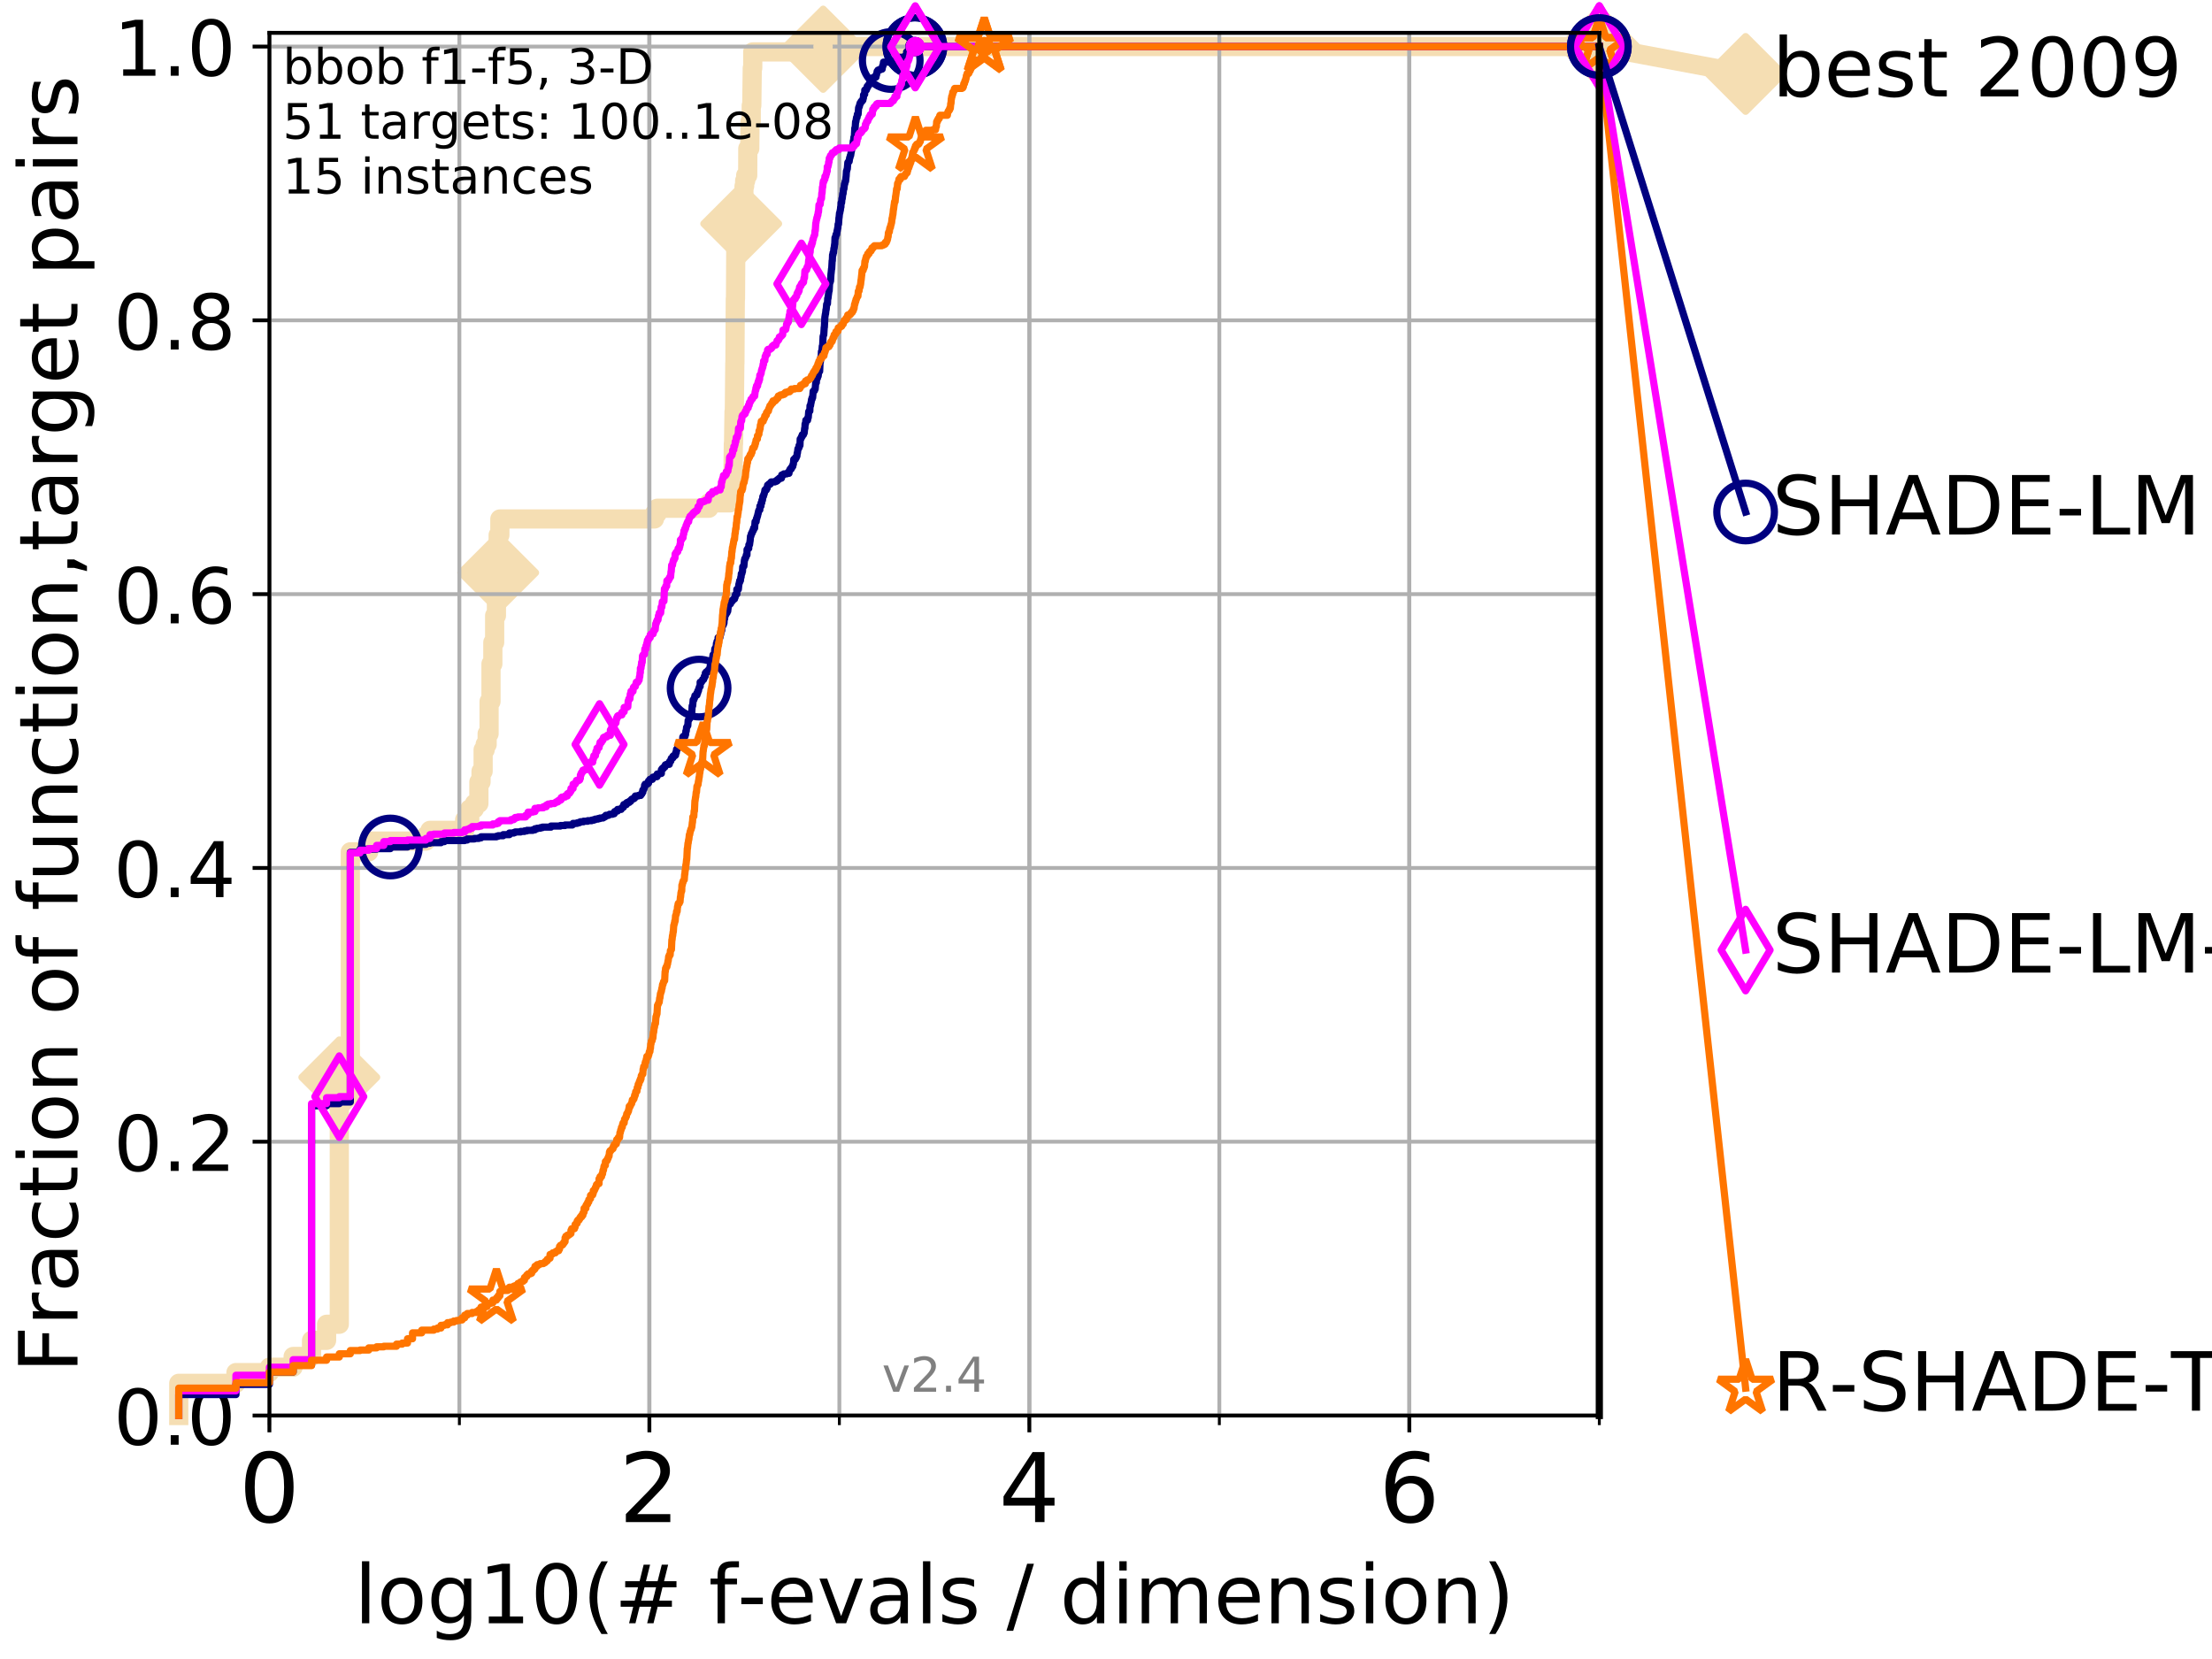 <?xml version="1.0" encoding="utf-8" standalone="no"?>
<!DOCTYPE svg PUBLIC "-//W3C//DTD SVG 1.1//EN"
  "http://www.w3.org/Graphics/SVG/1.1/DTD/svg11.dtd">
<!-- Created with matplotlib (http://matplotlib.org/) -->
<svg height="345.6pt" version="1.1" viewBox="0 0 460.8 345.6" width="460.8pt" xmlns="http://www.w3.org/2000/svg" xmlns:xlink="http://www.w3.org/1999/xlink">
 <defs>
  <style type="text/css">
*{stroke-linecap:butt;stroke-linejoin:round;}
  </style>
 </defs>
 <g id="figure_1">
  <g id="patch_1">
   <path d="M 0 345.6 
L 460.8 345.6 
L 460.8 0 
L 0 0 
z
" style="fill:#ffffff;"/>
  </g>
  <g id="axes_1">
   <g id="patch_2">
    <path d="M 56.12 294.88 
L 333.168 294.88 
L 333.168 6.845 
L 56.12 6.845 
z
" style="fill:#ffffff;"/>
   </g>
   <g id="line2d_1">
    <path d="M 37.236 294.88 
L 37.236 288.17 
L 49.151 288.17 
L 49.151 285.933 
L 56.12 285.933 
L 56.12 284.815 
L 61.065 284.815 
L 61.065 282.578 
L 64.9 282.578 
L 64.9 279.223 
L 68.034 279.223 
L 68.034 275.868 
L 70.684 275.868 
L 70.684 224.423 
L 72.979 224.423 
L 72.979 177.452 
L 76.815 177.452 
L 76.815 175.215 
L 88.729 175.215 
L 88.729 174.097 
L 89.568 174.097 
L 89.568 172.978 
L 96.808 172.978 
L 96.808 170.742 
L 97.85 170.742 
L 97.85 168.505 
L 98.832 168.505 
L 98.832 167.386 
L 99.761 167.386 
L 99.761 162.913 
L 100.208 162.913 
L 100.208 160.676 
L 100.643 160.676 
L 100.643 156.203 
L 101.068 156.203 
L 101.068 155.084 
L 101.482 155.084 
L 101.482 152.848 
L 101.886 152.848 
L 101.886 146.138 
L 102.281 146.138 
L 102.281 138.309 
L 102.668 138.309 
L 102.668 133.836 
L 103.045 133.836 
L 103.045 128.244 
L 103.415 128.244 
L 103.415 119.297 
L 103.777 119.297 
L 103.777 111.468 
L 104.131 111.468 
L 104.131 108.113 
L 136.332 108.113 
L 136.332 106.995 
L 136.915 106.995 
L 136.915 105.876 
L 147.671 105.876 
L 147.671 104.758 
L 152.093 104.758 
L 152.2 102.521 
L 152.307 102.521 
L 152.307 101.403 
L 152.497 101.403 
L 152.602 99.166 
L 152.685 99.166 
L 152.768 92.456 
L 152.81 92.456 
L 152.913 85.746 
L 152.974 85.746 
L 153.076 75.681 
L 153.097 75.681 
L 153.178 62.26 
L 153.218 62.26 
L 153.279 51.077 
L 153.439 51.077 
L 153.498 48.84 
L 153.968 48.84 
L 153.968 47.721 
L 154.407 47.721 
L 154.426 44.366 
L 154.557 44.366 
L 154.557 43.248 
L 154.889 43.248 
L 154.999 38.775 
L 155.126 38.775 
L 155.126 37.656 
L 155.341 37.656 
L 155.341 36.538 
L 155.764 36.538 
L 155.781 30.946 
L 156.193 30.946 
L 156.244 25.354 
L 156.496 25.354 
L 156.496 21.999 
L 156.612 21.999 
L 156.711 14.171 
L 156.81 14.171 
L 156.81 10.815 
L 171.472 10.815 
L 171.472 9.697 
L 333.168 9.697 
L 333.168 9.697 
" style="fill:none;stroke:#f5deb3;stroke-linecap:square;stroke-width:4;"/>
   </g>
   <g id="line2d_2">
    <defs>
     <path d="M -0 7.778 
L 7.778 0 
L 0 -7.778 
L -7.778 -0 
z
" id="m6ed0b871f2" style="stroke:#f5deb3;stroke-linejoin:miter;stroke-width:1.5;"/>
    </defs>
    <g>
     <use style="fill:#f5deb3;stroke:#f5deb3;stroke-linejoin:miter;stroke-width:1.5;" x="70.684" xlink:href="#m6ed0b871f2" y="224.423"/>
     <use style="fill:#f5deb3;stroke:#f5deb3;stroke-linejoin:miter;stroke-width:1.5;" x="103.777" xlink:href="#m6ed0b871f2" y="119.297"/>
     <use style="fill:#f5deb3;stroke:#f5deb3;stroke-linejoin:miter;stroke-width:1.5;" x="154.407" xlink:href="#m6ed0b871f2" y="46.603"/>
     <use style="fill:#f5deb3;stroke:#f5deb3;stroke-linejoin:miter;stroke-width:1.5;" x="171.472" xlink:href="#m6ed0b871f2" y="10.815"/>
     <use style="fill:#f5deb3;stroke:#f5deb3;stroke-linejoin:miter;stroke-width:1.5;" x="171.472" xlink:href="#m6ed0b871f2" y="9.697"/>
     <use style="fill:#f5deb3;stroke:#f5deb3;stroke-linejoin:miter;stroke-width:1.5;" x="333.168" xlink:href="#m6ed0b871f2" y="9.697"/>
    </g>
   </g>
   <g id="line2d_3">
    <path style="fill:none;stroke:#f5deb3;stroke-linecap:square;stroke-width:4;"/>
    <g/>
   </g>
   <g id="line2d_4">
    <path d="M 333.168 9.697 
L 363.643 15.401 
" style="fill:none;stroke:#f5deb3;stroke-linecap:square;stroke-width:4;"/>
    <g>
     <use style="fill:#f5deb3;stroke:#f5deb3;stroke-linejoin:miter;stroke-width:1.5;" x="333.168" xlink:href="#m6ed0b871f2" y="9.697"/>
     <use style="fill:#f5deb3;stroke:#f5deb3;stroke-linejoin:miter;stroke-width:1.5;" x="363.643" xlink:href="#m6ed0b871f2" y="15.401"/>
    </g>
   </g>
   <g id="matplotlib.axis_1">
    <g id="xtick_1">
     <g id="line2d_5">
      <path clip-path="url(#pa7a9ca4d05)" d="M 56.12 294.88 
L 56.12 6.845 
" style="fill:none;stroke:#b0b0b0;stroke-linecap:square;stroke-width:0.8;"/>
     </g>
     <g id="line2d_6">
      <defs>
       <path d="M 0 0 
L 0 3.5 
" id="m55a7e55eaa" style="stroke:#000000;stroke-width:0.8;"/>
      </defs>
      <g>
       <use style="stroke:#000000;stroke-width:0.8;" x="56.12" xlink:href="#m55a7e55eaa" y="294.88"/>
      </g>
     </g>
     <g id="text_1">
      <!-- 0 -->
      <defs>
       <path d="M 31.781 66.406 
Q 24.172 66.406 20.328 58.906 
Q 16.5 51.422 16.5 36.375 
Q 16.5 21.391 20.328 13.891 
Q 24.172 6.391 31.781 6.391 
Q 39.453 6.391 43.281 13.891 
Q 47.125 21.391 47.125 36.375 
Q 47.125 51.422 43.281 58.906 
Q 39.453 66.406 31.781 66.406 
z
M 31.781 74.219 
Q 44.047 74.219 50.516 64.516 
Q 56.984 54.828 56.984 36.375 
Q 56.984 17.969 50.516 8.266 
Q 44.047 -1.422 31.781 -1.422 
Q 19.531 -1.422 13.062 8.266 
Q 6.594 17.969 6.594 36.375 
Q 6.594 54.828 13.062 64.516 
Q 19.531 74.219 31.781 74.219 
z
" id="DejaVuSans-30"/>
      </defs>
      <g transform="translate(49.758 317.077)scale(0.2 -0.2)">
       <use xlink:href="#DejaVuSans-30"/>
      </g>
     </g>
    </g>
    <g id="xtick_2">
     <g id="line2d_7">
      <path clip-path="url(#pa7a9ca4d05)" d="M 135.277 294.88 
L 135.277 6.845 
" style="fill:none;stroke:#b0b0b0;stroke-linecap:square;stroke-width:0.8;"/>
     </g>
     <g id="line2d_8">
      <g>
       <use style="stroke:#000000;stroke-width:0.8;" x="135.277" xlink:href="#m55a7e55eaa" y="294.88"/>
      </g>
     </g>
     <g id="text_2">
      <!-- 2 -->
      <defs>
       <path d="M 19.188 8.297 
L 53.609 8.297 
L 53.609 0 
L 7.328 0 
L 7.328 8.297 
Q 12.938 14.109 22.625 23.891 
Q 32.328 33.688 34.812 36.531 
Q 39.547 41.844 41.422 45.531 
Q 43.312 49.219 43.312 52.781 
Q 43.312 58.594 39.234 62.25 
Q 35.156 65.922 28.609 65.922 
Q 23.969 65.922 18.812 64.312 
Q 13.672 62.703 7.812 59.422 
L 7.812 69.391 
Q 13.766 71.781 18.938 73 
Q 24.125 74.219 28.422 74.219 
Q 39.75 74.219 46.484 68.547 
Q 53.219 62.891 53.219 53.422 
Q 53.219 48.922 51.531 44.891 
Q 49.859 40.875 45.406 35.406 
Q 44.188 33.984 37.641 27.219 
Q 31.109 20.453 19.188 8.297 
z
" id="DejaVuSans-32"/>
      </defs>
      <g transform="translate(128.914 317.077)scale(0.2 -0.2)">
       <use xlink:href="#DejaVuSans-32"/>
      </g>
     </g>
    </g>
    <g id="xtick_3">
     <g id="line2d_9">
      <path clip-path="url(#pa7a9ca4d05)" d="M 214.433 294.88 
L 214.433 6.845 
" style="fill:none;stroke:#b0b0b0;stroke-linecap:square;stroke-width:0.8;"/>
     </g>
     <g id="line2d_10">
      <g>
       <use style="stroke:#000000;stroke-width:0.8;" x="214.433" xlink:href="#m55a7e55eaa" y="294.88"/>
      </g>
     </g>
     <g id="text_3">
      <!-- 4 -->
      <defs>
       <path d="M 37.797 64.312 
L 12.891 25.391 
L 37.797 25.391 
z
M 35.203 72.906 
L 47.609 72.906 
L 47.609 25.391 
L 58.016 25.391 
L 58.016 17.188 
L 47.609 17.188 
L 47.609 0 
L 37.797 0 
L 37.797 17.188 
L 4.891 17.188 
L 4.891 26.703 
z
" id="DejaVuSans-34"/>
      </defs>
      <g transform="translate(208.071 317.077)scale(0.2 -0.2)">
       <use xlink:href="#DejaVuSans-34"/>
      </g>
     </g>
    </g>
    <g id="xtick_4">
     <g id="line2d_11">
      <path clip-path="url(#pa7a9ca4d05)" d="M 293.59 294.88 
L 293.59 6.845 
" style="fill:none;stroke:#b0b0b0;stroke-linecap:square;stroke-width:0.8;"/>
     </g>
     <g id="line2d_12">
      <g>
       <use style="stroke:#000000;stroke-width:0.8;" x="293.59" xlink:href="#m55a7e55eaa" y="294.88"/>
      </g>
     </g>
     <g id="text_4">
      <!-- 6 -->
      <defs>
       <path d="M 33.016 40.375 
Q 26.375 40.375 22.484 35.828 
Q 18.609 31.297 18.609 23.391 
Q 18.609 15.531 22.484 10.953 
Q 26.375 6.391 33.016 6.391 
Q 39.656 6.391 43.531 10.953 
Q 47.406 15.531 47.406 23.391 
Q 47.406 31.297 43.531 35.828 
Q 39.656 40.375 33.016 40.375 
z
M 52.594 71.297 
L 52.594 62.312 
Q 48.875 64.062 45.094 64.984 
Q 41.312 65.922 37.594 65.922 
Q 27.828 65.922 22.672 59.328 
Q 17.531 52.734 16.797 39.406 
Q 19.672 43.656 24.016 45.922 
Q 28.375 48.188 33.594 48.188 
Q 44.578 48.188 50.953 41.516 
Q 57.328 34.859 57.328 23.391 
Q 57.328 12.156 50.688 5.359 
Q 44.047 -1.422 33.016 -1.422 
Q 20.359 -1.422 13.672 8.266 
Q 6.984 17.969 6.984 36.375 
Q 6.984 53.656 15.188 63.938 
Q 23.391 74.219 37.203 74.219 
Q 40.922 74.219 44.703 73.484 
Q 48.484 72.75 52.594 71.297 
z
" id="DejaVuSans-36"/>
      </defs>
      <g transform="translate(287.227 317.077)scale(0.2 -0.2)">
       <use xlink:href="#DejaVuSans-36"/>
      </g>
     </g>
    </g>
    <g id="xtick_5">
     <g id="line2d_13">
      <path clip-path="url(#pa7a9ca4d05)" d="M 56.12 294.88 
L 56.12 6.845 
" style="fill:none;stroke:#b0b0b0;stroke-linecap:square;stroke-width:0.8;"/>
     </g>
     <g id="line2d_14">
      <defs>
       <path d="M 0 0 
L 0 2 
" id="m0d0979c751" style="stroke:#000000;stroke-width:0.6;"/>
      </defs>
      <g>
       <use style="stroke:#000000;stroke-width:0.6;" x="56.12" xlink:href="#m0d0979c751" y="294.88"/>
      </g>
     </g>
    </g>
    <g id="xtick_6">
     <g id="line2d_15">
      <path clip-path="url(#pa7a9ca4d05)" d="M 95.698 294.88 
L 95.698 6.845 
" style="fill:none;stroke:#b0b0b0;stroke-linecap:square;stroke-width:0.8;"/>
     </g>
     <g id="line2d_16">
      <g>
       <use style="stroke:#000000;stroke-width:0.6;" x="95.698" xlink:href="#m0d0979c751" y="294.88"/>
      </g>
     </g>
    </g>
    <g id="xtick_7">
     <g id="line2d_17">
      <path clip-path="url(#pa7a9ca4d05)" d="M 135.277 294.88 
L 135.277 6.845 
" style="fill:none;stroke:#b0b0b0;stroke-linecap:square;stroke-width:0.8;"/>
     </g>
     <g id="line2d_18">
      <g>
       <use style="stroke:#000000;stroke-width:0.6;" x="135.277" xlink:href="#m0d0979c751" y="294.88"/>
      </g>
     </g>
    </g>
    <g id="xtick_8">
     <g id="line2d_19">
      <path clip-path="url(#pa7a9ca4d05)" d="M 174.855 294.88 
L 174.855 6.845 
" style="fill:none;stroke:#b0b0b0;stroke-linecap:square;stroke-width:0.8;"/>
     </g>
     <g id="line2d_20">
      <g>
       <use style="stroke:#000000;stroke-width:0.6;" x="174.855" xlink:href="#m0d0979c751" y="294.88"/>
      </g>
     </g>
    </g>
    <g id="xtick_9">
     <g id="line2d_21">
      <path clip-path="url(#pa7a9ca4d05)" d="M 214.433 294.88 
L 214.433 6.845 
" style="fill:none;stroke:#b0b0b0;stroke-linecap:square;stroke-width:0.8;"/>
     </g>
     <g id="line2d_22">
      <g>
       <use style="stroke:#000000;stroke-width:0.6;" x="214.433" xlink:href="#m0d0979c751" y="294.88"/>
      </g>
     </g>
    </g>
    <g id="xtick_10">
     <g id="line2d_23">
      <path clip-path="url(#pa7a9ca4d05)" d="M 254.011 294.88 
L 254.011 6.845 
" style="fill:none;stroke:#b0b0b0;stroke-linecap:square;stroke-width:0.8;"/>
     </g>
     <g id="line2d_24">
      <g>
       <use style="stroke:#000000;stroke-width:0.6;" x="254.011" xlink:href="#m0d0979c751" y="294.88"/>
      </g>
     </g>
    </g>
    <g id="xtick_11">
     <g id="line2d_25">
      <path clip-path="url(#pa7a9ca4d05)" d="M 293.59 294.88 
L 293.59 6.845 
" style="fill:none;stroke:#b0b0b0;stroke-linecap:square;stroke-width:0.8;"/>
     </g>
     <g id="line2d_26">
      <g>
       <use style="stroke:#000000;stroke-width:0.6;" x="293.59" xlink:href="#m0d0979c751" y="294.88"/>
      </g>
     </g>
    </g>
    <g id="xtick_12">
     <g id="line2d_27">
      <path clip-path="url(#pa7a9ca4d05)" d="M 333.168 294.88 
L 333.168 6.845 
" style="fill:none;stroke:#b0b0b0;stroke-linecap:square;stroke-width:0.8;"/>
     </g>
     <g id="line2d_28">
      <g>
       <use style="stroke:#000000;stroke-width:0.6;" x="333.168" xlink:href="#m0d0979c751" y="294.88"/>
      </g>
     </g>
    </g>
    <g id="text_5">
     <!-- log10(# f-evals / dimension) -->
     <defs>
      <path d="M 9.422 75.984 
L 18.406 75.984 
L 18.406 0 
L 9.422 0 
z
" id="DejaVuSans-6c"/>
      <path d="M 30.609 48.391 
Q 23.391 48.391 19.188 42.75 
Q 14.984 37.109 14.984 27.297 
Q 14.984 17.484 19.156 11.844 
Q 23.344 6.203 30.609 6.203 
Q 37.797 6.203 41.984 11.859 
Q 46.188 17.531 46.188 27.297 
Q 46.188 37.016 41.984 42.703 
Q 37.797 48.391 30.609 48.391 
z
M 30.609 56 
Q 42.328 56 49.016 48.375 
Q 55.719 40.766 55.719 27.297 
Q 55.719 13.875 49.016 6.219 
Q 42.328 -1.422 30.609 -1.422 
Q 18.844 -1.422 12.172 6.219 
Q 5.516 13.875 5.516 27.297 
Q 5.516 40.766 12.172 48.375 
Q 18.844 56 30.609 56 
z
" id="DejaVuSans-6f"/>
      <path d="M 45.406 27.984 
Q 45.406 37.75 41.375 43.109 
Q 37.359 48.484 30.078 48.484 
Q 22.859 48.484 18.828 43.109 
Q 14.797 37.75 14.797 27.984 
Q 14.797 18.266 18.828 12.891 
Q 22.859 7.516 30.078 7.516 
Q 37.359 7.516 41.375 12.891 
Q 45.406 18.266 45.406 27.984 
z
M 54.391 6.781 
Q 54.391 -7.172 48.188 -13.984 
Q 42 -20.797 29.203 -20.797 
Q 24.469 -20.797 20.266 -20.094 
Q 16.062 -19.391 12.109 -17.922 
L 12.109 -9.188 
Q 16.062 -11.328 19.922 -12.344 
Q 23.781 -13.375 27.781 -13.375 
Q 36.625 -13.375 41.016 -8.766 
Q 45.406 -4.156 45.406 5.172 
L 45.406 9.625 
Q 42.625 4.781 38.281 2.391 
Q 33.938 0 27.875 0 
Q 17.828 0 11.672 7.656 
Q 5.516 15.328 5.516 27.984 
Q 5.516 40.672 11.672 48.328 
Q 17.828 56 27.875 56 
Q 33.938 56 38.281 53.609 
Q 42.625 51.219 45.406 46.391 
L 45.406 54.688 
L 54.391 54.688 
z
" id="DejaVuSans-67"/>
      <path d="M 12.406 8.297 
L 28.516 8.297 
L 28.516 63.922 
L 10.984 60.406 
L 10.984 69.391 
L 28.422 72.906 
L 38.281 72.906 
L 38.281 8.297 
L 54.391 8.297 
L 54.391 0 
L 12.406 0 
z
" id="DejaVuSans-31"/>
      <path d="M 31 75.875 
Q 24.469 64.656 21.281 53.656 
Q 18.109 42.672 18.109 31.391 
Q 18.109 20.125 21.312 9.062 
Q 24.516 -2 31 -13.188 
L 23.188 -13.188 
Q 15.875 -1.703 12.234 9.375 
Q 8.594 20.453 8.594 31.391 
Q 8.594 42.281 12.203 53.312 
Q 15.828 64.359 23.188 75.875 
z
" id="DejaVuSans-28"/>
      <path d="M 51.125 44 
L 36.922 44 
L 32.812 27.688 
L 47.125 27.688 
z
M 43.797 71.781 
L 38.719 51.516 
L 52.984 51.516 
L 58.109 71.781 
L 65.922 71.781 
L 60.891 51.516 
L 76.125 51.516 
L 76.125 44 
L 58.984 44 
L 54.984 27.688 
L 70.516 27.688 
L 70.516 20.219 
L 53.078 20.219 
L 48 0 
L 40.188 0 
L 45.219 20.219 
L 30.906 20.219 
L 25.875 0 
L 18.016 0 
L 23.094 20.219 
L 7.719 20.219 
L 7.719 27.688 
L 24.906 27.688 
L 29 44 
L 13.281 44 
L 13.281 51.516 
L 30.906 51.516 
L 35.891 71.781 
z
" id="DejaVuSans-23"/>
      <path id="DejaVuSans-20"/>
      <path d="M 37.109 75.984 
L 37.109 68.5 
L 28.516 68.5 
Q 23.688 68.5 21.797 66.547 
Q 19.922 64.594 19.922 59.516 
L 19.922 54.688 
L 34.719 54.688 
L 34.719 47.703 
L 19.922 47.703 
L 19.922 0 
L 10.891 0 
L 10.891 47.703 
L 2.297 47.703 
L 2.297 54.688 
L 10.891 54.688 
L 10.891 58.5 
Q 10.891 67.625 15.141 71.797 
Q 19.391 75.984 28.609 75.984 
z
" id="DejaVuSans-66"/>
      <path d="M 4.891 31.391 
L 31.203 31.391 
L 31.203 23.391 
L 4.891 23.391 
z
" id="DejaVuSans-2d"/>
      <path d="M 56.203 29.594 
L 56.203 25.203 
L 14.891 25.203 
Q 15.484 15.922 20.484 11.062 
Q 25.484 6.203 34.422 6.203 
Q 39.594 6.203 44.453 7.469 
Q 49.312 8.734 54.109 11.281 
L 54.109 2.781 
Q 49.266 0.734 44.188 -0.344 
Q 39.109 -1.422 33.891 -1.422 
Q 20.797 -1.422 13.156 6.188 
Q 5.516 13.812 5.516 26.812 
Q 5.516 40.234 12.766 48.109 
Q 20.016 56 32.328 56 
Q 43.359 56 49.781 48.891 
Q 56.203 41.797 56.203 29.594 
z
M 47.219 32.234 
Q 47.125 39.594 43.094 43.984 
Q 39.062 48.391 32.422 48.391 
Q 24.906 48.391 20.391 44.141 
Q 15.875 39.891 15.188 32.172 
z
" id="DejaVuSans-65"/>
      <path d="M 2.984 54.688 
L 12.5 54.688 
L 29.594 8.797 
L 46.688 54.688 
L 56.203 54.688 
L 35.688 0 
L 23.484 0 
z
" id="DejaVuSans-76"/>
      <path d="M 34.281 27.484 
Q 23.391 27.484 19.188 25 
Q 14.984 22.516 14.984 16.5 
Q 14.984 11.719 18.141 8.906 
Q 21.297 6.109 26.703 6.109 
Q 34.188 6.109 38.703 11.406 
Q 43.219 16.703 43.219 25.484 
L 43.219 27.484 
z
M 52.203 31.203 
L 52.203 0 
L 43.219 0 
L 43.219 8.297 
Q 40.141 3.328 35.547 0.953 
Q 30.953 -1.422 24.312 -1.422 
Q 15.922 -1.422 10.953 3.297 
Q 6 8.016 6 15.922 
Q 6 25.141 12.172 29.828 
Q 18.359 34.516 30.609 34.516 
L 43.219 34.516 
L 43.219 35.406 
Q 43.219 41.609 39.141 45 
Q 35.062 48.391 27.688 48.391 
Q 23 48.391 18.547 47.266 
Q 14.109 46.141 10.016 43.891 
L 10.016 52.203 
Q 14.938 54.109 19.578 55.047 
Q 24.219 56 28.609 56 
Q 40.484 56 46.344 49.844 
Q 52.203 43.703 52.203 31.203 
z
" id="DejaVuSans-61"/>
      <path d="M 44.281 53.078 
L 44.281 44.578 
Q 40.484 46.531 36.375 47.5 
Q 32.281 48.484 27.875 48.484 
Q 21.188 48.484 17.844 46.438 
Q 14.5 44.391 14.5 40.281 
Q 14.5 37.156 16.891 35.375 
Q 19.281 33.594 26.516 31.984 
L 29.594 31.297 
Q 39.156 29.25 43.188 25.516 
Q 47.219 21.781 47.219 15.094 
Q 47.219 7.469 41.188 3.016 
Q 35.156 -1.422 24.609 -1.422 
Q 20.219 -1.422 15.453 -0.562 
Q 10.688 0.297 5.422 2 
L 5.422 11.281 
Q 10.406 8.688 15.234 7.391 
Q 20.062 6.109 24.812 6.109 
Q 31.156 6.109 34.562 8.281 
Q 37.984 10.453 37.984 14.406 
Q 37.984 18.062 35.516 20.016 
Q 33.062 21.969 24.703 23.781 
L 21.578 24.516 
Q 13.234 26.266 9.516 29.906 
Q 5.812 33.547 5.812 39.891 
Q 5.812 47.609 11.281 51.797 
Q 16.75 56 26.812 56 
Q 31.781 56 36.172 55.266 
Q 40.578 54.547 44.281 53.078 
z
" id="DejaVuSans-73"/>
      <path d="M 25.391 72.906 
L 33.688 72.906 
L 8.297 -9.281 
L 0 -9.281 
z
" id="DejaVuSans-2f"/>
      <path d="M 45.406 46.391 
L 45.406 75.984 
L 54.391 75.984 
L 54.391 0 
L 45.406 0 
L 45.406 8.203 
Q 42.578 3.328 38.25 0.953 
Q 33.938 -1.422 27.875 -1.422 
Q 17.969 -1.422 11.734 6.484 
Q 5.516 14.406 5.516 27.297 
Q 5.516 40.188 11.734 48.094 
Q 17.969 56 27.875 56 
Q 33.938 56 38.25 53.625 
Q 42.578 51.266 45.406 46.391 
z
M 14.797 27.297 
Q 14.797 17.391 18.875 11.75 
Q 22.953 6.109 30.078 6.109 
Q 37.203 6.109 41.297 11.75 
Q 45.406 17.391 45.406 27.297 
Q 45.406 37.203 41.297 42.844 
Q 37.203 48.484 30.078 48.484 
Q 22.953 48.484 18.875 42.844 
Q 14.797 37.203 14.797 27.297 
z
" id="DejaVuSans-64"/>
      <path d="M 9.422 54.688 
L 18.406 54.688 
L 18.406 0 
L 9.422 0 
z
M 9.422 75.984 
L 18.406 75.984 
L 18.406 64.594 
L 9.422 64.594 
z
" id="DejaVuSans-69"/>
      <path d="M 52 44.188 
Q 55.375 50.25 60.062 53.125 
Q 64.75 56 71.094 56 
Q 79.641 56 84.281 50.016 
Q 88.922 44.047 88.922 33.016 
L 88.922 0 
L 79.891 0 
L 79.891 32.719 
Q 79.891 40.578 77.094 44.375 
Q 74.312 48.188 68.609 48.188 
Q 61.625 48.188 57.562 43.547 
Q 53.516 38.922 53.516 30.906 
L 53.516 0 
L 44.484 0 
L 44.484 32.719 
Q 44.484 40.625 41.703 44.406 
Q 38.922 48.188 33.109 48.188 
Q 26.219 48.188 22.156 43.531 
Q 18.109 38.875 18.109 30.906 
L 18.109 0 
L 9.078 0 
L 9.078 54.688 
L 18.109 54.688 
L 18.109 46.188 
Q 21.188 51.219 25.484 53.609 
Q 29.781 56 35.688 56 
Q 41.656 56 45.828 52.969 
Q 50 49.953 52 44.188 
z
" id="DejaVuSans-6d"/>
      <path d="M 54.891 33.016 
L 54.891 0 
L 45.906 0 
L 45.906 32.719 
Q 45.906 40.484 42.875 44.328 
Q 39.844 48.188 33.797 48.188 
Q 26.516 48.188 22.312 43.547 
Q 18.109 38.922 18.109 30.906 
L 18.109 0 
L 9.078 0 
L 9.078 54.688 
L 18.109 54.688 
L 18.109 46.188 
Q 21.344 51.125 25.703 53.562 
Q 30.078 56 35.797 56 
Q 45.219 56 50.047 50.172 
Q 54.891 44.344 54.891 33.016 
z
" id="DejaVuSans-6e"/>
      <path d="M 8.016 75.875 
L 15.828 75.875 
Q 23.141 64.359 26.781 53.312 
Q 30.422 42.281 30.422 31.391 
Q 30.422 20.453 26.781 9.375 
Q 23.141 -1.703 15.828 -13.188 
L 8.016 -13.188 
Q 14.5 -2 17.703 9.062 
Q 20.906 20.125 20.906 31.391 
Q 20.906 42.672 17.703 53.656 
Q 14.5 64.656 8.016 75.875 
z
" id="DejaVuSans-29"/>
     </defs>
     <g transform="translate(73.803 338.154)scale(0.17 -0.17)">
      <use xlink:href="#DejaVuSans-6c"/>
      <use x="27.783" xlink:href="#DejaVuSans-6f"/>
      <use x="88.965" xlink:href="#DejaVuSans-67"/>
      <use x="152.441" xlink:href="#DejaVuSans-31"/>
      <use x="216.064" xlink:href="#DejaVuSans-30"/>
      <use x="279.688" xlink:href="#DejaVuSans-28"/>
      <use x="318.701" xlink:href="#DejaVuSans-23"/>
      <use x="402.49" xlink:href="#DejaVuSans-20"/>
      <use x="434.277" xlink:href="#DejaVuSans-66"/>
      <use x="469.404" xlink:href="#DejaVuSans-2d"/>
      <use x="505.488" xlink:href="#DejaVuSans-65"/>
      <use x="567.012" xlink:href="#DejaVuSans-76"/>
      <use x="626.191" xlink:href="#DejaVuSans-61"/>
      <use x="687.471" xlink:href="#DejaVuSans-6c"/>
      <use x="715.254" xlink:href="#DejaVuSans-73"/>
      <use x="767.354" xlink:href="#DejaVuSans-20"/>
      <use x="799.141" xlink:href="#DejaVuSans-2f"/>
      <use x="832.832" xlink:href="#DejaVuSans-20"/>
      <use x="864.619" xlink:href="#DejaVuSans-64"/>
      <use x="928.096" xlink:href="#DejaVuSans-69"/>
      <use x="955.879" xlink:href="#DejaVuSans-6d"/>
      <use x="1053.291" xlink:href="#DejaVuSans-65"/>
      <use x="1114.814" xlink:href="#DejaVuSans-6e"/>
      <use x="1178.193" xlink:href="#DejaVuSans-73"/>
      <use x="1230.293" xlink:href="#DejaVuSans-69"/>
      <use x="1258.076" xlink:href="#DejaVuSans-6f"/>
      <use x="1319.258" xlink:href="#DejaVuSans-6e"/>
      <use x="1382.637" xlink:href="#DejaVuSans-29"/>
     </g>
    </g>
   </g>
   <g id="matplotlib.axis_2">
    <g id="ytick_1">
     <g id="line2d_29">
      <path clip-path="url(#pa7a9ca4d05)" d="M 56.12 294.88 
L 333.168 294.88 
" style="fill:none;stroke:#b0b0b0;stroke-linecap:square;stroke-width:0.8;"/>
     </g>
     <g id="line2d_30">
      <defs>
       <path d="M 0 0 
L -3.5 0 
" id="m95a67aa268" style="stroke:#000000;stroke-width:0.8;"/>
      </defs>
      <g>
       <use style="stroke:#000000;stroke-width:0.8;" x="56.12" xlink:href="#m95a67aa268" y="294.88"/>
      </g>
     </g>
     <g id="text_6">
      <!-- 0.0 -->
      <defs>
       <path d="M 10.688 12.406 
L 21 12.406 
L 21 0 
L 10.688 0 
z
" id="DejaVuSans-2e"/>
      </defs>
      <g transform="translate(23.675 300.959)scale(0.16 -0.16)">
       <use xlink:href="#DejaVuSans-30"/>
       <use x="63.623" xlink:href="#DejaVuSans-2e"/>
       <use x="95.41" xlink:href="#DejaVuSans-30"/>
      </g>
     </g>
    </g>
    <g id="ytick_2">
     <g id="line2d_31">
      <path clip-path="url(#pa7a9ca4d05)" d="M 56.12 237.843 
L 333.168 237.843 
" style="fill:none;stroke:#b0b0b0;stroke-linecap:square;stroke-width:0.8;"/>
     </g>
     <g id="line2d_32">
      <g>
       <use style="stroke:#000000;stroke-width:0.8;" x="56.12" xlink:href="#m95a67aa268" y="237.843"/>
      </g>
     </g>
     <g id="text_7">
      <!-- 0.2 -->
      <g transform="translate(23.675 243.922)scale(0.16 -0.16)">
       <use xlink:href="#DejaVuSans-30"/>
       <use x="63.623" xlink:href="#DejaVuSans-2e"/>
       <use x="95.41" xlink:href="#DejaVuSans-32"/>
      </g>
     </g>
    </g>
    <g id="ytick_3">
     <g id="line2d_33">
      <path clip-path="url(#pa7a9ca4d05)" d="M 56.12 180.807 
L 333.168 180.807 
" style="fill:none;stroke:#b0b0b0;stroke-linecap:square;stroke-width:0.8;"/>
     </g>
     <g id="line2d_34">
      <g>
       <use style="stroke:#000000;stroke-width:0.8;" x="56.12" xlink:href="#m95a67aa268" y="180.807"/>
      </g>
     </g>
     <g id="text_8">
      <!-- 0.4 -->
      <g transform="translate(23.675 186.886)scale(0.16 -0.16)">
       <use xlink:href="#DejaVuSans-30"/>
       <use x="63.623" xlink:href="#DejaVuSans-2e"/>
       <use x="95.41" xlink:href="#DejaVuSans-34"/>
      </g>
     </g>
    </g>
    <g id="ytick_4">
     <g id="line2d_35">
      <path clip-path="url(#pa7a9ca4d05)" d="M 56.12 123.77 
L 333.168 123.77 
" style="fill:none;stroke:#b0b0b0;stroke-linecap:square;stroke-width:0.8;"/>
     </g>
     <g id="line2d_36">
      <g>
       <use style="stroke:#000000;stroke-width:0.8;" x="56.12" xlink:href="#m95a67aa268" y="123.77"/>
      </g>
     </g>
     <g id="text_9">
      <!-- 0.6 -->
      <g transform="translate(23.675 129.849)scale(0.16 -0.16)">
       <use xlink:href="#DejaVuSans-30"/>
       <use x="63.623" xlink:href="#DejaVuSans-2e"/>
       <use x="95.41" xlink:href="#DejaVuSans-36"/>
      </g>
     </g>
    </g>
    <g id="ytick_5">
     <g id="line2d_37">
      <path clip-path="url(#pa7a9ca4d05)" d="M 56.12 66.734 
L 333.168 66.734 
" style="fill:none;stroke:#b0b0b0;stroke-linecap:square;stroke-width:0.8;"/>
     </g>
     <g id="line2d_38">
      <g>
       <use style="stroke:#000000;stroke-width:0.8;" x="56.12" xlink:href="#m95a67aa268" y="66.734"/>
      </g>
     </g>
     <g id="text_10">
      <!-- 0.8 -->
      <defs>
       <path d="M 31.781 34.625 
Q 24.75 34.625 20.719 30.859 
Q 16.703 27.094 16.703 20.516 
Q 16.703 13.922 20.719 10.156 
Q 24.75 6.391 31.781 6.391 
Q 38.812 6.391 42.859 10.172 
Q 46.922 13.969 46.922 20.516 
Q 46.922 27.094 42.891 30.859 
Q 38.875 34.625 31.781 34.625 
z
M 21.922 38.812 
Q 15.578 40.375 12.031 44.719 
Q 8.5 49.078 8.5 55.328 
Q 8.5 64.062 14.719 69.141 
Q 20.953 74.219 31.781 74.219 
Q 42.672 74.219 48.875 69.141 
Q 55.078 64.062 55.078 55.328 
Q 55.078 49.078 51.531 44.719 
Q 48 40.375 41.703 38.812 
Q 48.828 37.156 52.797 32.312 
Q 56.781 27.484 56.781 20.516 
Q 56.781 9.906 50.312 4.234 
Q 43.844 -1.422 31.781 -1.422 
Q 19.734 -1.422 13.25 4.234 
Q 6.781 9.906 6.781 20.516 
Q 6.781 27.484 10.781 32.312 
Q 14.797 37.156 21.922 38.812 
z
M 18.312 54.391 
Q 18.312 48.734 21.844 45.562 
Q 25.391 42.391 31.781 42.391 
Q 38.141 42.391 41.719 45.562 
Q 45.312 48.734 45.312 54.391 
Q 45.312 60.062 41.719 63.234 
Q 38.141 66.406 31.781 66.406 
Q 25.391 66.406 21.844 63.234 
Q 18.312 60.062 18.312 54.391 
z
" id="DejaVuSans-38"/>
      </defs>
      <g transform="translate(23.675 72.812)scale(0.16 -0.16)">
       <use xlink:href="#DejaVuSans-30"/>
       <use x="63.623" xlink:href="#DejaVuSans-2e"/>
       <use x="95.41" xlink:href="#DejaVuSans-38"/>
      </g>
     </g>
    </g>
    <g id="ytick_6">
     <g id="line2d_39">
      <path clip-path="url(#pa7a9ca4d05)" d="M 56.12 9.697 
L 333.168 9.697 
" style="fill:none;stroke:#b0b0b0;stroke-linecap:square;stroke-width:0.8;"/>
     </g>
     <g id="line2d_40">
      <g>
       <use style="stroke:#000000;stroke-width:0.8;" x="56.12" xlink:href="#m95a67aa268" y="9.697"/>
      </g>
     </g>
     <g id="text_11">
      <!-- 1.0 -->
      <g transform="translate(23.675 15.776)scale(0.16 -0.16)">
       <use xlink:href="#DejaVuSans-31"/>
       <use x="63.623" xlink:href="#DejaVuSans-2e"/>
       <use x="95.41" xlink:href="#DejaVuSans-30"/>
      </g>
     </g>
    </g>
    <g id="text_12">
     <!-- Fraction of function,target pairs -->
     <defs>
      <path d="M 9.812 72.906 
L 51.703 72.906 
L 51.703 64.594 
L 19.672 64.594 
L 19.672 43.109 
L 48.578 43.109 
L 48.578 34.812 
L 19.672 34.812 
L 19.672 0 
L 9.812 0 
z
" id="DejaVuSans-46"/>
      <path d="M 41.109 46.297 
Q 39.594 47.172 37.812 47.578 
Q 36.031 48 33.891 48 
Q 26.266 48 22.188 43.047 
Q 18.109 38.094 18.109 28.812 
L 18.109 0 
L 9.078 0 
L 9.078 54.688 
L 18.109 54.688 
L 18.109 46.188 
Q 20.953 51.172 25.484 53.578 
Q 30.031 56 36.531 56 
Q 37.453 56 38.578 55.875 
Q 39.703 55.766 41.062 55.516 
z
" id="DejaVuSans-72"/>
      <path d="M 48.781 52.594 
L 48.781 44.188 
Q 44.969 46.297 41.141 47.344 
Q 37.312 48.391 33.406 48.391 
Q 24.656 48.391 19.812 42.844 
Q 14.984 37.312 14.984 27.297 
Q 14.984 17.281 19.812 11.734 
Q 24.656 6.203 33.406 6.203 
Q 37.312 6.203 41.141 7.25 
Q 44.969 8.297 48.781 10.406 
L 48.781 2.094 
Q 45.016 0.344 40.984 -0.531 
Q 36.969 -1.422 32.422 -1.422 
Q 20.062 -1.422 12.781 6.344 
Q 5.516 14.109 5.516 27.297 
Q 5.516 40.672 12.859 48.328 
Q 20.219 56 33.016 56 
Q 37.156 56 41.109 55.141 
Q 45.062 54.297 48.781 52.594 
z
" id="DejaVuSans-63"/>
      <path d="M 18.312 70.219 
L 18.312 54.688 
L 36.812 54.688 
L 36.812 47.703 
L 18.312 47.703 
L 18.312 18.016 
Q 18.312 11.328 20.141 9.422 
Q 21.969 7.516 27.594 7.516 
L 36.812 7.516 
L 36.812 0 
L 27.594 0 
Q 17.188 0 13.234 3.875 
Q 9.281 7.766 9.281 18.016 
L 9.281 47.703 
L 2.688 47.703 
L 2.688 54.688 
L 9.281 54.688 
L 9.281 70.219 
z
" id="DejaVuSans-74"/>
      <path d="M 8.5 21.578 
L 8.5 54.688 
L 17.484 54.688 
L 17.484 21.922 
Q 17.484 14.156 20.5 10.266 
Q 23.531 6.391 29.594 6.391 
Q 36.859 6.391 41.078 11.031 
Q 45.312 15.672 45.312 23.688 
L 45.312 54.688 
L 54.297 54.688 
L 54.297 0 
L 45.312 0 
L 45.312 8.406 
Q 42.047 3.422 37.719 1 
Q 33.406 -1.422 27.688 -1.422 
Q 18.266 -1.422 13.375 4.438 
Q 8.5 10.297 8.5 21.578 
z
M 31.109 56 
z
" id="DejaVuSans-75"/>
      <path d="M 11.719 12.406 
L 22.016 12.406 
L 22.016 4 
L 14.016 -11.625 
L 7.719 -11.625 
L 11.719 4 
z
" id="DejaVuSans-2c"/>
      <path d="M 18.109 8.203 
L 18.109 -20.797 
L 9.078 -20.797 
L 9.078 54.688 
L 18.109 54.688 
L 18.109 46.391 
Q 20.953 51.266 25.266 53.625 
Q 29.594 56 35.594 56 
Q 45.562 56 51.781 48.094 
Q 58.016 40.188 58.016 27.297 
Q 58.016 14.406 51.781 6.484 
Q 45.562 -1.422 35.594 -1.422 
Q 29.594 -1.422 25.266 0.953 
Q 20.953 3.328 18.109 8.203 
z
M 48.688 27.297 
Q 48.688 37.203 44.609 42.844 
Q 40.531 48.484 33.406 48.484 
Q 26.266 48.484 22.188 42.844 
Q 18.109 37.203 18.109 27.297 
Q 18.109 17.391 22.188 11.75 
Q 26.266 6.109 33.406 6.109 
Q 40.531 6.109 44.609 11.75 
Q 48.688 17.391 48.688 27.297 
z
" id="DejaVuSans-70"/>
     </defs>
     <g transform="translate(16.14 286.002)rotate(-90)scale(0.17 -0.17)">
      <use xlink:href="#DejaVuSans-46"/>
      <use x="57.41" xlink:href="#DejaVuSans-72"/>
      <use x="98.523" xlink:href="#DejaVuSans-61"/>
      <use x="159.803" xlink:href="#DejaVuSans-63"/>
      <use x="214.783" xlink:href="#DejaVuSans-74"/>
      <use x="253.992" xlink:href="#DejaVuSans-69"/>
      <use x="281.775" xlink:href="#DejaVuSans-6f"/>
      <use x="342.957" xlink:href="#DejaVuSans-6e"/>
      <use x="406.336" xlink:href="#DejaVuSans-20"/>
      <use x="438.123" xlink:href="#DejaVuSans-6f"/>
      <use x="499.305" xlink:href="#DejaVuSans-66"/>
      <use x="534.51" xlink:href="#DejaVuSans-20"/>
      <use x="566.297" xlink:href="#DejaVuSans-66"/>
      <use x="601.502" xlink:href="#DejaVuSans-75"/>
      <use x="664.881" xlink:href="#DejaVuSans-6e"/>
      <use x="728.26" xlink:href="#DejaVuSans-63"/>
      <use x="783.24" xlink:href="#DejaVuSans-74"/>
      <use x="822.449" xlink:href="#DejaVuSans-69"/>
      <use x="850.232" xlink:href="#DejaVuSans-6f"/>
      <use x="911.414" xlink:href="#DejaVuSans-6e"/>
      <use x="974.793" xlink:href="#DejaVuSans-2c"/>
      <use x="1006.58" xlink:href="#DejaVuSans-74"/>
      <use x="1045.789" xlink:href="#DejaVuSans-61"/>
      <use x="1107.068" xlink:href="#DejaVuSans-72"/>
      <use x="1148.166" xlink:href="#DejaVuSans-67"/>
      <use x="1211.643" xlink:href="#DejaVuSans-65"/>
      <use x="1273.166" xlink:href="#DejaVuSans-74"/>
      <use x="1312.375" xlink:href="#DejaVuSans-20"/>
      <use x="1344.162" xlink:href="#DejaVuSans-70"/>
      <use x="1407.639" xlink:href="#DejaVuSans-61"/>
      <use x="1468.918" xlink:href="#DejaVuSans-69"/>
      <use x="1496.701" xlink:href="#DejaVuSans-72"/>
      <use x="1537.814" xlink:href="#DejaVuSans-73"/>
     </g>
    </g>
   </g>
   <g id="line2d_41">
    <defs>
     <path d="M 0 1.5 
C 0.398 1.5 0.779 1.342 1.061 1.061 
C 1.342 0.779 1.5 0.398 1.5 0 
C 1.5 -0.398 1.342 -0.779 1.061 -1.061 
C 0.779 -1.342 0.398 -1.5 0 -1.5 
C -0.398 -1.5 -0.779 -1.342 -1.061 -1.061 
C -1.342 -0.779 -1.5 -0.398 -1.5 0 
C -1.5 0.398 -1.342 0.779 -1.061 1.061 
C -0.779 1.342 -0.398 1.5 0 1.5 
z
" id="m4d9154e8e8" style="stroke:#f5deb3;"/>
    </defs>
    <g>
     <use style="fill:#f5deb3;stroke:#f5deb3;" x="171.472" xlink:href="#m4d9154e8e8" y="9.697"/>
     <use style="fill:#f5deb3;stroke:#f5deb3;" x="171.472" xlink:href="#m4d9154e8e8" y="9.697"/>
    </g>
   </g>
   <g id="line2d_42">
    <defs>
     <path d="M 0 1.5 
C 0.398 1.5 0.779 1.342 1.061 1.061 
C 1.342 0.779 1.5 0.398 1.5 0 
C 1.5 -0.398 1.342 -0.779 1.061 -1.061 
C 0.779 -1.342 0.398 -1.5 0 -1.5 
C -0.398 -1.5 -0.779 -1.342 -1.061 -1.061 
C -1.342 -0.779 -1.5 -0.398 -1.5 0 
C -1.5 0.398 -1.342 0.779 -1.061 1.061 
C -0.779 1.342 -0.398 1.5 0 1.5 
z
" id="ma3dc58b100" style="stroke:#000080;"/>
    </defs>
    <g>
     <use style="fill:#000080;stroke:#000080;" x="190.591" xlink:href="#ma3dc58b100" y="9.697"/>
     <use style="fill:#000080;stroke:#000080;" x="190.591" xlink:href="#ma3dc58b100" y="9.697"/>
    </g>
   </g>
   <g id="line2d_43">
    <path d="M 37.236 294.88 
L 37.236 290.518 
L 49.151 290.518 
L 49.151 288.393 
L 56.12 288.393 
L 56.12 285.821 
L 61.065 285.821 
L 61.065 284.367 
L 64.9 284.367 
L 64.9 230.35 
L 68.034 230.35 
L 68.034 229.903 
L 70.684 229.903 
L 70.684 229.568 
L 72.979 229.568 
L 72.979 177.564 
L 75.004 177.564 
L 75.004 176.893 
L 78.453 176.893 
L 78.453 176.781 
L 81.324 176.781 
L 81.324 176.445 
L 84.893 176.445 
L 84.893 176.222 
L 85.935 176.222 
L 85.935 175.998 
L 86.918 175.998 
L 86.918 175.886 
L 88.729 175.886 
L 88.729 175.662 
L 89.568 175.662 
L 89.568 175.551 
L 91.863 175.551 
L 91.863 175.327 
L 92.564 175.327 
L 92.564 175.103 
L 96.808 175.103 
L 96.808 174.991 
L 97.337 174.991 
L 97.337 174.768 
L 98.832 174.768 
L 98.832 174.656 
L 99.761 174.656 
L 99.761 174.544 
L 100.208 174.544 
L 100.208 174.32 
L 103.415 174.32 
L 103.415 174.208 
L 103.777 174.208 
L 103.777 174.097 
L 104.819 174.097 
L 104.819 173.873 
L 106.117 173.873 
L 106.117 173.537 
L 107.03 173.537 
L 107.03 173.426 
L 107.324 173.426 
L 107.324 173.314 
L 108.451 173.314 
L 108.451 173.202 
L 109.251 173.202 
L 109.251 173.09 
L 109.764 173.09 
L 109.764 172.978 
L 110.983 172.978 
L 110.983 172.866 
L 111.448 172.866 
L 111.448 172.643 
L 111.9 172.643 
L 111.9 172.531 
L 112.557 172.531 
L 112.557 172.419 
L 112.982 172.419 
L 112.982 172.307 
L 114.772 172.307 
L 114.772 172.084 
L 116.733 172.084 
L 116.733 171.972 
L 117.716 171.972 
L 117.716 171.86 
L 119.238 171.86 
L 119.238 171.748 
L 119.383 171.748 
L 119.383 171.524 
L 120.228 171.524 
L 120.228 171.413 
L 120.636 171.413 
L 120.636 171.301 
L 120.903 171.301 
L 120.903 171.189 
L 121.551 171.189 
L 121.551 171.077 
L 122.42 171.077 
L 122.42 170.965 
L 123.247 170.965 
L 123.247 170.853 
L 123.703 170.853 
L 123.703 170.742 
L 124.036 170.742 
L 124.036 170.63 
L 124.579 170.63 
L 124.579 170.518 
L 125.001 170.518 
L 125.001 170.406 
L 125.615 170.406 
L 125.615 170.294 
L 125.814 170.294 
L 125.814 170.182 
L 126.012 170.182 
L 126.012 170.071 
L 126.207 170.071 
L 126.207 169.847 
L 126.78 169.847 
L 126.78 169.735 
L 126.967 169.735 
L 126.967 169.623 
L 127.606 169.623 
L 127.606 169.511 
L 127.96 169.511 
L 128.047 169.064 
L 128.307 169.064 
L 128.307 168.952 
L 128.648 168.952 
L 128.648 168.617 
L 129.39 168.617 
L 129.39 168.393 
L 129.55 168.393 
L 129.63 168.169 
L 129.867 168.169 
L 129.945 167.61 
L 130.484 167.61 
L 130.484 167.275 
L 130.635 167.275 
L 130.635 167.163 
L 131.079 167.163 
L 131.079 166.939 
L 131.369 166.939 
L 131.369 166.715 
L 131.513 166.715 
L 131.584 166.492 
L 131.795 166.492 
L 131.795 166.38 
L 132.074 166.38 
L 132.074 166.268 
L 132.211 166.268 
L 132.28 165.933 
L 132.348 165.933 
L 132.348 165.821 
L 132.949 165.821 
L 132.949 165.709 
L 133.466 165.709 
L 133.466 165.485 
L 133.592 165.485 
L 133.592 165.373 
L 133.718 165.373 
L 133.781 165.038 
L 133.906 165.038 
L 133.906 164.591 
L 134.029 164.591 
L 134.091 164.367 
L 134.152 164.367 
L 134.213 164.031 
L 134.274 164.031 
L 134.274 163.584 
L 134.395 163.584 
L 134.395 163.36 
L 134.812 163.36 
L 134.812 163.249 
L 134.988 163.249 
L 134.988 163.137 
L 135.104 163.137 
L 135.104 162.689 
L 135.219 162.689 
L 135.219 162.577 
L 135.391 162.577 
L 135.391 162.354 
L 135.896 162.354 
L 136.006 161.906 
L 136.332 161.906 
L 136.332 161.795 
L 136.863 161.795 
L 136.915 161.235 
L 137.377 161.235 
L 137.377 161.124 
L 137.778 161.124 
L 137.778 160.341 
L 137.926 160.341 
L 137.926 160.117 
L 138.17 160.117 
L 138.17 159.893 
L 138.363 159.893 
L 138.363 159.782 
L 138.506 159.782 
L 138.6 159.334 
L 138.835 159.334 
L 138.835 159.222 
L 139.43 159.222 
L 139.475 158.663 
L 139.564 158.663 
L 139.564 158.551 
L 139.742 158.551 
L 139.83 157.992 
L 139.962 157.992 
L 139.962 157.88 
L 140.178 157.88 
L 140.178 157.545 
L 140.307 157.545 
L 140.307 157.433 
L 140.604 157.433 
L 140.604 157.321 
L 140.73 157.321 
L 140.771 156.762 
L 140.896 156.762 
L 140.937 156.091 
L 141.101 156.091 
L 141.182 155.755 
L 141.223 155.755 
L 141.223 155.532 
L 141.465 155.532 
L 141.465 155.42 
L 141.781 155.42 
L 141.781 155.308 
L 142.015 155.308 
L 142.015 154.637 
L 142.169 154.637 
L 142.246 153.519 
L 142.322 153.519 
L 142.322 153.407 
L 142.698 153.407 
L 142.698 153.071 
L 142.81 153.071 
L 142.883 152.289 
L 142.957 152.289 
L 143.03 151.506 
L 143.103 151.506 
L 143.211 151.17 
L 143.284 151.17 
L 143.355 150.052 
L 143.462 150.052 
L 143.533 149.716 
L 143.675 149.716 
L 143.745 148.933 
L 143.919 148.933 
L 143.919 148.71 
L 144.091 148.71 
L 144.194 147.032 
L 144.296 147.032 
L 144.397 145.802 
L 144.532 145.802 
L 144.598 145.467 
L 144.665 145.467 
L 144.764 144.907 
L 144.961 144.907 
L 144.961 144.795 
L 145.188 144.795 
L 145.188 144.348 
L 145.348 144.348 
L 145.38 143.901 
L 145.507 143.901 
L 145.601 143.342 
L 145.633 143.342 
L 145.726 143.006 
L 145.851 143.006 
L 145.851 142.111 
L 146.127 142.111 
L 146.188 141.888 
L 146.279 141.888 
L 146.369 141.552 
L 146.578 141.552 
L 146.667 141.217 
L 146.726 141.217 
L 146.726 140.881 
L 146.902 140.881 
L 146.931 140.21 
L 147.105 140.21 
L 147.105 139.987 
L 147.447 139.987 
L 147.475 139.651 
L 147.671 139.651 
L 147.699 139.427 
L 147.81 139.427 
L 147.92 138.868 
L 147.947 138.868 
L 148.057 138.085 
L 148.084 138.085 
L 148.165 137.526 
L 148.273 137.526 
L 148.381 137.191 
L 148.434 137.191 
L 148.54 136.408 
L 148.698 136.408 
L 148.698 136.296 
L 148.829 136.296 
L 148.907 135.178 
L 148.959 135.178 
L 148.959 135.066 
L 149.113 135.066 
L 149.215 134.395 
L 149.241 134.395 
L 149.241 134.059 
L 149.367 134.059 
L 149.367 133.612 
L 149.593 133.612 
L 149.593 132.829 
L 149.963 132.829 
L 150.06 132.158 
L 150.133 132.158 
L 150.229 131.375 
L 150.349 131.375 
L 150.444 130.369 
L 150.585 130.369 
L 150.585 130.145 
L 150.702 130.145 
L 150.772 129.809 
L 150.819 129.809 
L 150.865 128.915 
L 150.957 128.915 
L 151.003 128.132 
L 151.163 128.132 
L 151.209 127.796 
L 151.299 127.796 
L 151.299 127.685 
L 151.434 127.685 
L 151.479 127.349 
L 151.59 127.349 
L 151.701 126.454 
L 151.723 126.454 
L 151.832 126.007 
L 151.854 126.007 
L 151.854 125.783 
L 152.179 125.783 
L 152.221 125.224 
L 152.56 125.224 
L 152.623 125 
L 152.706 125 
L 152.706 124.889 
L 152.851 124.889 
L 152.851 124.777 
L 153.015 124.777 
L 153.056 124.441 
L 153.137 124.441 
L 153.198 123.882 
L 153.299 123.882 
L 153.299 123.77 
L 153.498 123.77 
L 153.498 122.764 
L 153.813 122.764 
L 153.91 121.757 
L 153.929 121.757 
L 154.026 121.31 
L 154.084 121.31 
L 154.084 120.974 
L 154.236 120.974 
L 154.331 120.191 
L 154.388 120.191 
L 154.426 119.52 
L 154.538 119.52 
L 154.631 119.073 
L 154.668 119.073 
L 154.724 118.067 
L 154.798 118.067 
L 154.798 117.955 
L 154.962 117.955 
L 155.071 116.725 
L 155.108 116.725 
L 155.144 116.389 
L 155.252 116.389 
L 155.341 116.054 
L 155.394 116.054 
L 155.465 115.606 
L 155.606 115.606 
L 155.624 114.488 
L 155.746 114.488 
L 155.764 114.264 
L 155.971 114.264 
L 156.006 113.481 
L 156.142 113.481 
L 156.244 112.698 
L 156.261 112.698 
L 156.345 111.692 
L 156.429 111.692 
L 156.529 111.133 
L 156.645 111.133 
L 156.744 110.685 
L 156.843 110.685 
L 156.843 110.462 
L 156.957 110.462 
L 156.989 110.014 
L 157.198 110.014 
L 157.294 108.672 
L 157.515 108.672 
L 157.594 108.001 
L 157.656 108.001 
L 157.75 107.554 
L 157.796 107.554 
L 157.904 106.995 
L 157.935 106.995 
L 158.026 106.436 
L 158.102 106.436 
L 158.133 106.212 
L 158.284 106.212 
L 158.299 105.429 
L 158.522 105.429 
L 158.552 104.758 
L 158.685 104.758 
L 158.729 104.199 
L 158.831 104.199 
L 158.918 103.416 
L 159.033 103.416 
L 159.119 102.969 
L 159.177 102.969 
L 159.276 102.521 
L 159.29 102.521 
L 159.347 102.074 
L 159.627 102.074 
L 159.641 101.738 
L 159.807 101.738 
L 159.903 101.067 
L 160.12 101.067 
L 160.161 100.844 
L 160.468 100.844 
L 160.547 100.508 
L 160.652 100.508 
L 160.652 100.396 
L 161.407 100.396 
L 161.407 100.285 
L 161.718 100.285 
L 161.718 100.173 
L 161.914 100.173 
L 161.914 99.949 
L 162.083 99.949 
L 162.083 99.837 
L 162.31 99.837 
L 162.334 99.614 
L 162.791 99.614 
L 162.849 98.943 
L 163.213 98.943 
L 163.281 98.719 
L 163.877 98.719 
L 163.877 98.607 
L 164.359 98.607 
L 164.422 98.048 
L 164.506 98.048 
L 164.6 97.712 
L 164.817 97.712 
L 164.868 97.377 
L 165.001 97.377 
L 165.021 97.153 
L 165.153 97.153 
L 165.203 96.706 
L 165.273 96.706 
L 165.353 95.699 
L 165.678 95.699 
L 165.678 95.364 
L 165.863 95.364 
L 165.969 95.028 
L 166.007 95.028 
L 166.074 94.357 
L 166.122 94.357 
L 166.227 93.463 
L 166.349 93.463 
L 166.415 93.239 
L 166.462 93.239 
L 166.462 92.792 
L 166.647 92.792 
L 166.693 91.45 
L 166.831 91.45 
L 166.895 91.114 
L 166.995 91.114 
L 166.995 90.89 
L 167.13 90.89 
L 167.13 90.555 
L 167.371 90.555 
L 167.468 90.219 
L 167.521 90.219 
L 167.626 89.213 
L 167.678 89.213 
L 167.713 88.318 
L 167.799 88.318 
L 167.877 87.535 
L 168.234 87.535 
L 168.293 86.976 
L 168.377 86.976 
L 168.468 85.746 
L 168.527 85.746 
L 168.527 85.634 
L 168.7 85.634 
L 168.74 84.516 
L 168.846 84.516 
L 168.952 83.845 
L 168.976 83.845 
L 169.064 83.174 
L 169.168 83.174 
L 169.176 82.838 
L 169.288 82.838 
L 169.398 81.496 
L 169.547 81.496 
L 169.547 81.384 
L 169.672 81.384 
L 169.741 81.049 
L 169.818 81.049 
L 169.918 79.819 
L 169.948 79.819 
L 169.948 79.707 
L 170.062 79.707 
L 170.115 78.812 
L 170.273 78.812 
L 170.34 78.365 
L 170.437 78.365 
L 170.533 77.582 
L 170.584 77.582 
L 170.65 77.358 
L 170.745 77.358 
L 170.839 75.457 
L 170.89 75.457 
L 170.976 74.45 
L 171.062 74.45 
L 171.119 73.22 
L 171.212 73.22 
L 171.296 72.102 
L 171.367 72.102 
L 171.465 70.089 
L 171.486 70.089 
L 171.555 69.753 
L 171.604 69.753 
L 171.7 68.188 
L 171.728 68.188 
L 171.837 66.063 
L 171.844 66.063 
L 171.946 65.392 
L 171.974 65.392 
L 172.068 64.497 
L 172.108 64.497 
L 172.209 63.379 
L 172.262 63.379 
L 172.262 63.267 
L 172.375 63.267 
L 172.428 62.148 
L 172.487 62.148 
L 172.592 61.254 
L 172.599 61.254 
L 172.684 60.583 
L 172.729 60.583 
L 172.826 58.905 
L 172.897 58.905 
L 172.974 58.57 
L 173.012 58.57 
L 173.114 57.004 
L 173.126 57.004 
L 173.227 55.997 
L 173.259 55.997 
L 173.353 54.32 
L 173.39 54.32 
L 173.44 53.09 
L 173.527 53.09 
L 173.54 52.642 
L 173.644 52.642 
L 173.718 51.748 
L 173.761 51.748 
L 173.87 50.853 
L 173.895 50.853 
L 173.949 49.511 
L 174.057 49.511 
L 174.159 48.84 
L 174.29 48.84 
L 174.378 48.057 
L 174.414 48.057 
L 174.502 47.498 
L 174.543 47.498 
L 174.595 46.715 
L 174.676 46.715 
L 174.769 45.373 
L 174.792 45.373 
L 174.889 44.366 
L 174.941 44.366 
L 175.032 43.807 
L 175.06 43.807 
L 175.128 43.136 
L 175.178 43.136 
L 175.212 42.241 
L 175.318 42.241 
L 175.396 41.347 
L 175.457 41.347 
L 175.562 40.34 
L 175.628 40.34 
L 175.726 39.334 
L 175.808 39.334 
L 175.916 38.327 
L 175.975 38.327 
L 176.071 37.768 
L 176.146 37.768 
L 176.252 36.761 
L 176.262 36.761 
L 176.331 35.643 
L 176.378 35.643 
L 176.472 35.196 
L 176.509 35.196 
L 176.618 33.854 
L 176.726 33.854 
L 176.767 33.63 
L 176.895 33.63 
L 177.001 32.847 
L 177.062 32.847 
L 177.137 32.4 
L 177.202 32.4 
L 177.307 31.729 
L 177.322 31.729 
L 177.416 31.17 
L 177.441 31.17 
L 177.5 30.61 
L 177.568 30.61 
L 177.641 30.387 
L 177.685 30.387 
L 177.753 29.38 
L 177.806 29.38 
L 177.879 28.597 
L 177.97 28.597 
L 178.07 26.696 
L 178.146 26.696 
L 178.235 25.354 
L 178.296 25.354 
L 178.399 24.683 
L 178.422 24.683 
L 178.436 24.459 
L 178.538 24.459 
L 178.612 23.788 
L 178.759 23.788 
L 178.864 22.446 
L 178.895 22.446 
L 178.941 22.223 
L 179.017 22.223 
L 179.116 21.664 
L 179.192 21.664 
L 179.192 21.44 
L 179.307 21.44 
L 179.404 21.104 
L 179.579 21.104 
L 179.61 20.881 
L 179.748 20.881 
L 179.825 20.433 
L 179.864 20.433 
L 179.894 19.762 
L 179.992 19.762 
L 179.992 19.651 
L 180.123 19.651 
L 180.153 18.756 
L 180.47 18.756 
L 180.495 18.42 
L 180.618 18.42 
L 180.663 17.973 
L 180.862 17.973 
L 180.862 17.749 
L 181.007 17.749 
L 181.007 17.526 
L 181.198 17.526 
L 181.305 17.078 
L 181.407 17.078 
L 181.496 16.631 
L 181.782 16.631 
L 181.813 16.184 
L 182.176 16.184 
L 182.176 16.072 
L 182.48 16.072 
L 182.48 15.624 
L 182.594 15.624 
L 182.688 15.065 
L 182.732 15.065 
L 182.732 14.842 
L 182.891 14.842 
L 182.891 14.618 
L 183.151 14.618 
L 183.151 14.506 
L 183.459 14.506 
L 183.459 14.394 
L 183.772 14.394 
L 183.857 13.723 
L 183.949 13.723 
L 184.05 12.94 
L 185.66 12.94 
L 185.66 12.605 
L 186.786 12.605 
L 186.786 12.493 
L 187.005 12.493 
L 187.005 12.381 
L 187.213 12.381 
L 187.213 11.934 
L 188.287 11.934 
L 188.287 11.822 
L 188.444 11.822 
L 188.444 11.71 
L 188.86 11.71 
L 188.86 10.815 
L 189.502 10.815 
L 189.582 10.592 
L 189.67 10.592 
L 189.67 10.144 
L 190.26 10.144 
L 190.26 9.809 
L 190.591 9.809 
L 190.591 9.697 
L 333.168 9.697 
L 333.168 9.697 
" style="fill:none;stroke:#000080;stroke-linecap:square;stroke-width:1.5;"/>
   </g>
   <g id="line2d_44">
    <defs>
     <path d="M 0 6 
C 1.591 6 3.117 5.368 4.243 4.243 
C 5.368 3.117 6 1.591 6 0 
C 6 -1.591 5.368 -3.117 4.243 -4.243 
C 3.117 -5.368 1.591 -6 0 -6 
C -1.591 -6 -3.117 -5.368 -4.243 -4.243 
C -5.368 -3.117 -6 -1.591 -6 0 
C -6 1.591 -5.368 3.117 -4.243 4.243 
C -3.117 5.368 -1.591 6 0 6 
z
" id="m371ee49aff" style="stroke:#000080;stroke-width:1.5;"/>
    </defs>
    <g>
     <use style="fill-opacity:0;stroke:#000080;stroke-width:1.5;" x="81.324" xlink:href="#m371ee49aff" y="176.445"/>
     <use style="fill-opacity:0;stroke:#000080;stroke-width:1.5;" x="145.633" xlink:href="#m371ee49aff" y="143.342"/>
     <use style="fill-opacity:0;stroke:#000080;stroke-width:1.5;" x="185.66" xlink:href="#m371ee49aff" y="12.605"/>
     <use style="fill-opacity:0;stroke:#000080;stroke-width:1.5;" x="190.591" xlink:href="#m371ee49aff" y="9.697"/>
     <use style="fill-opacity:0;stroke:#000080;stroke-width:1.5;" x="190.591" xlink:href="#m371ee49aff" y="9.697"/>
     <use style="fill-opacity:0;stroke:#000080;stroke-width:1.5;" x="333.168" xlink:href="#m371ee49aff" y="9.697"/>
    </g>
   </g>
   <g id="line2d_45">
    <path style="fill:none;stroke:#000080;stroke-linecap:square;stroke-width:1.5;"/>
    <g/>
   </g>
   <g id="line2d_46">
    <defs>
     <path d="M 0 1.5 
C 0.398 1.5 0.779 1.342 1.061 1.061 
C 1.342 0.779 1.5 0.398 1.5 0 
C 1.5 -0.398 1.342 -0.779 1.061 -1.061 
C 0.779 -1.342 0.398 -1.5 0 -1.5 
C -0.398 -1.5 -0.779 -1.342 -1.061 -1.061 
C -1.342 -0.779 -1.5 -0.398 -1.5 0 
C -1.5 0.398 -1.342 0.779 -1.061 1.061 
C -0.779 1.342 -0.398 1.5 0 1.5 
z
" id="ma3183e0b3a" style="stroke:#ff00ff;"/>
    </defs>
    <g>
     <use style="fill:#ff00ff;stroke:#ff00ff;" x="190.664" xlink:href="#ma3183e0b3a" y="9.697"/>
     <use style="fill:#ff00ff;stroke:#ff00ff;" x="190.664" xlink:href="#ma3183e0b3a" y="9.697"/>
    </g>
   </g>
   <g id="line2d_47">
    <path d="M 37.236 294.88 
L 37.236 289.736 
L 49.151 289.736 
L 49.151 286.492 
L 56.12 286.492 
L 56.12 284.815 
L 61.065 284.815 
L 61.065 283.249 
L 64.9 283.249 
L 64.9 229.903 
L 68.034 229.903 
L 68.034 228.673 
L 70.684 228.673 
L 70.684 228.449 
L 72.979 228.449 
L 72.979 177.675 
L 75.004 177.675 
L 75.004 177.116 
L 76.815 177.116 
L 76.815 176.781 
L 78.453 176.781 
L 78.453 176.11 
L 79.949 176.11 
L 79.949 175.327 
L 81.324 175.327 
L 81.324 175.103 
L 84.893 175.103 
L 84.893 174.991 
L 88.729 174.991 
L 88.729 174.656 
L 89.568 174.656 
L 89.568 173.873 
L 90.367 173.873 
L 90.367 173.761 
L 92.564 173.761 
L 92.564 173.537 
L 94.512 173.537 
L 94.512 173.426 
L 96.262 173.426 
L 96.262 173.314 
L 96.808 173.314 
L 96.808 172.866 
L 97.337 172.866 
L 97.337 172.755 
L 97.85 172.755 
L 97.85 172.531 
L 98.348 172.531 
L 98.348 172.195 
L 99.761 172.195 
L 99.761 172.084 
L 100.208 172.084 
L 100.208 171.86 
L 102.668 171.86 
L 102.668 171.636 
L 103.415 171.636 
L 103.415 171.524 
L 103.777 171.524 
L 103.777 171.189 
L 104.131 171.189 
L 104.131 170.965 
L 106.427 170.965 
L 106.427 170.742 
L 107.03 170.742 
L 107.03 170.518 
L 107.324 170.518 
L 107.324 170.294 
L 107.897 170.294 
L 107.897 170.182 
L 109.509 170.182 
L 109.509 169.847 
L 109.764 169.847 
L 109.764 169.735 
L 110.015 169.735 
L 110.015 169.176 
L 110.983 169.176 
L 110.983 169.064 
L 111.448 169.064 
L 111.448 168.393 
L 112.122 168.393 
L 112.122 168.281 
L 113.19 168.281 
L 113.19 168.057 
L 113.8 168.057 
L 113.8 167.722 
L 113.999 167.722 
L 113.999 167.61 
L 114.196 167.61 
L 114.196 167.498 
L 114.772 167.498 
L 114.772 167.386 
L 115.511 167.386 
L 115.511 167.275 
L 115.691 167.275 
L 115.691 167.163 
L 115.869 167.163 
L 115.869 167.051 
L 116.22 167.051 
L 116.22 166.827 
L 116.393 166.827 
L 116.393 166.715 
L 116.733 166.715 
L 116.733 166.604 
L 116.901 166.604 
L 116.901 166.156 
L 117.067 166.156 
L 117.067 166.044 
L 117.716 166.044 
L 117.716 165.821 
L 118.187 165.821 
L 118.187 165.373 
L 118.341 165.373 
L 118.341 165.262 
L 118.645 165.262 
L 118.645 165.038 
L 118.795 165.038 
L 118.795 164.814 
L 118.944 164.814 
L 118.944 164.255 
L 119.383 164.255 
L 119.383 163.36 
L 119.811 163.36 
L 119.811 163.137 
L 119.951 163.137 
L 119.951 162.913 
L 120.09 162.913 
L 120.09 162.577 
L 120.636 162.577 
L 120.636 162.466 
L 120.77 162.466 
L 120.77 162.13 
L 120.903 162.13 
L 120.903 161.459 
L 121.034 161.459 
L 121.034 161.124 
L 121.165 161.124 
L 121.165 160.9 
L 121.295 160.9 
L 121.295 160.788 
L 121.424 160.788 
L 121.424 160.453 
L 121.678 160.453 
L 121.678 160.341 
L 122.176 160.341 
L 122.176 160.229 
L 122.42 160.229 
L 122.42 159.782 
L 122.541 159.782 
L 122.541 159.111 
L 122.78 159.111 
L 122.78 158.887 
L 122.898 158.887 
L 122.898 158.775 
L 123.477 158.775 
L 123.477 158.216 
L 123.59 158.216 
L 123.59 157.88 
L 123.703 157.88 
L 123.703 157.433 
L 124.036 157.433 
L 124.146 156.538 
L 124.364 156.538 
L 124.364 155.867 
L 124.579 155.867 
L 124.579 155.755 
L 124.791 155.755 
L 124.896 155.084 
L 125.001 155.084 
L 125.001 154.637 
L 125.31 154.637 
L 125.412 154.19 
L 125.615 154.19 
L 125.715 153.631 
L 125.913 153.631 
L 125.913 153.519 
L 126.4 153.519 
L 126.496 153.183 
L 127.152 153.183 
L 127.152 152.065 
L 127.335 152.065 
L 127.426 151.506 
L 127.784 151.506 
L 127.784 151.17 
L 127.96 151.17 
L 127.96 150.723 
L 128.134 150.723 
L 128.134 150.611 
L 128.307 150.611 
L 128.393 149.828 
L 128.478 149.828 
L 128.478 149.493 
L 128.648 149.493 
L 128.648 149.157 
L 128.815 149.157 
L 128.815 149.045 
L 129.146 149.045 
L 129.146 148.933 
L 129.55 148.933 
L 129.55 148.374 
L 129.867 148.374 
L 129.867 148.262 
L 130.023 148.262 
L 130.023 147.368 
L 130.559 147.368 
L 130.559 147.256 
L 130.784 147.256 
L 130.858 146.026 
L 130.932 146.026 
L 131.006 145.578 
L 131.225 145.578 
L 131.297 144.572 
L 131.441 144.572 
L 131.441 144.013 
L 131.865 144.013 
L 131.935 143.23 
L 132.005 143.23 
L 132.005 143.118 
L 132.143 143.118 
L 132.143 143.006 
L 132.348 143.006 
L 132.416 142.559 
L 132.483 142.559 
L 132.55 142.111 
L 132.883 142.111 
L 132.883 141.888 
L 133.014 141.888 
L 133.079 141.664 
L 133.144 141.664 
L 133.209 140.993 
L 133.274 140.993 
L 133.338 140.098 
L 133.402 140.098 
L 133.402 139.204 
L 133.529 139.204 
L 133.592 138.533 
L 133.655 138.533 
L 133.655 137.973 
L 133.781 137.973 
L 133.843 136.631 
L 133.967 136.631 
L 133.967 136.408 
L 134.091 136.408 
L 134.091 136.296 
L 134.274 136.296 
L 134.334 135.178 
L 134.575 135.178 
L 134.575 134.507 
L 134.694 134.507 
L 134.753 133.947 
L 134.812 133.947 
L 134.871 133.388 
L 135.046 133.388 
L 135.104 132.941 
L 135.334 132.941 
L 135.334 132.829 
L 135.448 132.829 
L 135.448 132.27 
L 135.617 132.27 
L 135.617 132.046 
L 136.061 132.046 
L 136.17 131.375 
L 136.332 131.375 
L 136.332 131.151 
L 136.493 131.151 
L 136.599 129.921 
L 136.705 129.921 
L 136.758 129.474 
L 136.863 129.474 
L 136.915 129.138 
L 137.07 129.138 
L 137.173 128.244 
L 137.276 128.244 
L 137.327 127.685 
L 137.629 127.685 
L 137.729 126.454 
L 137.877 126.454 
L 137.975 125.336 
L 138.17 125.336 
L 138.17 125.224 
L 138.315 125.224 
L 138.41 122.652 
L 138.6 122.652 
L 138.695 122.093 
L 138.881 122.093 
L 138.928 120.974 
L 139.249 120.974 
L 139.249 120.639 
L 139.43 120.639 
L 139.52 120.191 
L 139.698 120.191 
L 139.786 119.073 
L 139.83 119.073 
L 139.918 117.731 
L 140.092 117.731 
L 140.178 117.06 
L 140.221 117.06 
L 140.307 116.613 
L 140.435 116.613 
L 140.52 116.277 
L 140.604 116.277 
L 140.646 115.383 
L 140.73 115.383 
L 140.73 115.271 
L 140.854 115.271 
L 140.854 115.047 
L 140.978 115.047 
L 140.978 114.935 
L 141.182 114.935 
L 141.263 114.264 
L 141.504 114.264 
L 141.544 113.817 
L 141.624 113.817 
L 141.663 113.369 
L 141.742 113.369 
L 141.742 112.475 
L 141.976 112.475 
L 142.054 112.139 
L 142.092 112.139 
L 142.092 112.027 
L 142.284 112.027 
L 142.36 111.245 
L 142.436 111.245 
L 142.474 110.574 
L 142.624 110.574 
L 142.661 110.126 
L 142.81 110.126 
L 142.92 109.455 
L 143.03 109.455 
L 143.103 109.008 
L 143.175 109.008 
L 143.248 108.672 
L 143.462 108.672 
L 143.533 108.001 
L 143.639 108.001 
L 143.745 107.554 
L 143.919 107.554 
L 143.919 107.442 
L 144.091 107.442 
L 144.091 107.218 
L 144.296 107.218 
L 144.364 106.883 
L 144.465 106.883 
L 144.465 106.771 
L 144.698 106.771 
L 144.731 106.547 
L 144.961 106.547 
L 144.961 106.436 
L 145.156 106.436 
L 145.156 106.212 
L 145.316 106.212 
L 145.412 105.541 
L 145.664 105.541 
L 145.758 105.094 
L 145.851 105.094 
L 145.851 104.534 
L 146.549 104.534 
L 146.549 104.423 
L 146.844 104.423 
L 146.844 104.311 
L 146.96 104.311 
L 146.96 104.199 
L 147.531 104.199 
L 147.615 103.304 
L 147.754 103.304 
L 147.754 103.08 
L 147.892 103.08 
L 147.892 102.969 
L 148.219 102.969 
L 148.219 102.857 
L 148.354 102.857 
L 148.434 102.409 
L 149.113 102.409 
L 149.19 102.186 
L 149.241 102.186 
L 149.241 102.074 
L 150.011 102.074 
L 150.06 101.515 
L 150.133 101.515 
L 150.133 101.403 
L 150.253 101.403 
L 150.301 100.396 
L 150.396 100.396 
L 150.491 99.837 
L 150.515 99.837 
L 150.609 99.502 
L 150.702 99.502 
L 150.702 99.054 
L 151.141 99.054 
L 151.141 98.831 
L 151.299 98.831 
L 151.299 98.272 
L 151.456 98.272 
L 151.456 98.16 
L 151.634 98.16 
L 151.723 97.377 
L 151.788 97.377 
L 151.788 96.929 
L 151.919 96.929 
L 151.985 95.252 
L 152.05 95.252 
L 152.136 95.028 
L 152.349 95.028 
L 152.349 94.805 
L 152.497 94.805 
L 152.581 94.357 
L 152.623 94.357 
L 152.623 93.798 
L 152.748 93.798 
L 152.748 93.686 
L 152.872 93.686 
L 152.872 93.015 
L 153.015 93.015 
L 153.117 92.568 
L 153.137 92.568 
L 153.158 92.009 
L 153.279 92.009 
L 153.379 91.114 
L 153.597 91.114 
L 153.696 90.555 
L 153.774 90.555 
L 153.852 89.213 
L 154.236 89.213 
L 154.312 87.871 
L 154.388 87.871 
L 154.388 87.647 
L 154.501 87.647 
L 154.575 86.752 
L 154.631 86.752 
L 154.668 86.529 
L 154.834 86.529 
L 154.834 86.417 
L 154.981 86.417 
L 154.981 86.193 
L 155.234 86.193 
L 155.287 85.634 
L 155.483 85.634 
L 155.536 85.075 
L 155.676 85.075 
L 155.676 84.963 
L 155.868 84.963 
L 155.92 84.404 
L 156.074 84.404 
L 156.125 83.845 
L 156.261 83.845 
L 156.345 83.509 
L 156.446 83.509 
L 156.446 83.174 
L 156.612 83.174 
L 156.612 83.062 
L 156.777 83.062 
L 156.859 82.614 
L 157.005 82.614 
L 157.005 82.503 
L 157.214 82.503 
L 157.31 81.608 
L 157.326 81.608 
L 157.389 81.272 
L 157.452 81.272 
L 157.468 80.825 
L 157.578 80.825 
L 157.594 80.378 
L 157.827 80.378 
L 157.858 79.819 
L 157.95 79.819 
L 157.95 79.483 
L 158.102 79.483 
L 158.102 79.036 
L 158.238 79.036 
L 158.284 78.141 
L 158.418 78.141 
L 158.508 77.805 
L 158.552 77.805 
L 158.64 77.134 
L 158.67 77.134 
L 158.743 76.799 
L 158.802 76.799 
L 158.86 76.463 
L 158.918 76.463 
L 158.961 75.904 
L 159.062 75.904 
L 159.062 75.233 
L 159.219 75.233 
L 159.219 75.121 
L 159.333 75.121 
L 159.403 74.227 
L 159.502 74.227 
L 159.585 73.779 
L 159.82 73.779 
L 159.903 72.885 
L 159.998 72.885 
L 159.998 72.773 
L 160.428 72.773 
L 160.428 72.661 
L 160.586 72.661 
L 160.586 72.549 
L 160.73 72.549 
L 160.73 72.325 
L 160.873 72.325 
L 160.873 72.102 
L 161.091 72.102 
L 161.142 71.878 
L 161.631 71.878 
L 161.706 71.431 
L 161.779 71.431 
L 161.865 70.983 
L 162.035 70.983 
L 162.035 70.872 
L 162.179 70.872 
L 162.179 70.648 
L 162.299 70.648 
L 162.346 70.201 
L 162.593 70.201 
L 162.593 70.089 
L 162.71 70.089 
L 162.71 69.977 
L 162.837 69.977 
L 162.883 69.753 
L 163.043 69.753 
L 163.112 68.747 
L 163.393 68.747 
L 163.393 68.635 
L 163.681 68.635 
L 163.79 68.076 
L 163.801 68.076 
L 163.855 67.517 
L 163.942 67.517 
L 163.942 67.293 
L 164.114 67.293 
L 164.2 67.069 
L 164.232 67.069 
L 164.327 66.286 
L 164.348 66.286 
L 164.443 65.615 
L 164.527 65.615 
L 164.568 64.832 
L 164.765 64.832 
L 164.858 64.273 
L 164.929 64.273 
L 165.031 63.938 
L 165.102 63.938 
L 165.203 62.708 
L 165.243 62.708 
L 165.323 62.372 
L 165.502 62.372 
L 165.502 62.26 
L 165.659 62.26 
L 165.669 61.925 
L 165.824 61.925 
L 165.892 61.701 
L 165.969 61.701 
L 166.036 61.142 
L 166.132 61.142 
L 166.16 60.918 
L 166.321 60.918 
L 166.321 60.583 
L 166.471 60.583 
L 166.555 59.8 
L 166.629 59.8 
L 166.703 59.576 
L 166.84 59.576 
L 166.94 59.129 
L 167.013 59.129 
L 167.013 59.017 
L 167.202 59.017 
L 167.202 58.793 
L 167.388 58.793 
L 167.486 57.899 
L 167.591 57.899 
L 167.669 56.445 
L 167.756 56.445 
L 167.756 56.333 
L 167.894 56.333 
L 167.894 56.221 
L 168.031 56.221 
L 168.116 55.662 
L 168.243 55.662 
L 168.243 55.438 
L 168.36 55.438 
L 168.46 54.208 
L 168.493 54.208 
L 168.56 53.649 
L 168.617 53.649 
L 168.716 52.53 
L 168.773 52.53 
L 168.83 51.412 
L 168.96 51.412 
L 168.96 51.077 
L 169.097 51.077 
L 169.105 50.629 
L 169.24 50.629 
L 169.335 49.846 
L 169.414 49.846 
L 169.524 49.287 
L 169.563 49.287 
L 169.672 48.952 
L 169.718 48.952 
L 169.787 48.057 
L 169.841 48.057 
L 169.941 46.491 
L 169.971 46.491 
L 170.062 45.82 
L 170.1 45.82 
L 170.16 45.373 
L 170.22 45.373 
L 170.318 44.814 
L 170.377 44.814 
L 170.451 44.143 
L 170.511 44.143 
L 170.606 42.689 
L 170.687 42.689 
L 170.687 42.577 
L 170.861 42.577 
L 170.948 41.57 
L 171.019 41.57 
L 171.055 41.347 
L 171.134 41.347 
L 171.197 40.228 
L 171.254 40.228 
L 171.325 38.998 
L 171.381 38.998 
L 171.458 38.104 
L 171.507 38.104 
L 171.507 37.768 
L 171.645 37.768 
L 171.735 37.321 
L 171.844 37.321 
L 171.844 36.761 
L 172.014 36.761 
L 172.115 36.202 
L 172.176 36.202 
L 172.242 35.643 
L 172.329 35.643 
L 172.329 34.748 
L 172.474 34.748 
L 172.56 34.301 
L 172.586 34.301 
L 172.625 33.742 
L 172.703 33.742 
L 172.748 32.959 
L 172.884 32.959 
L 172.961 32.512 
L 173.012 32.512 
L 173.012 32.4 
L 173.171 32.4 
L 173.227 32.176 
L 173.322 32.176 
L 173.365 31.841 
L 173.607 31.841 
L 173.607 31.729 
L 173.852 31.729 
L 173.852 31.505 
L 174.093 31.505 
L 174.195 31.17 
L 174.769 31.17 
L 174.826 30.834 
L 177.519 30.834 
L 177.519 30.722 
L 177.71 30.722 
L 177.71 30.387 
L 177.993 30.387 
L 177.993 30.051 
L 178.231 30.051 
L 178.231 29.939 
L 178.427 29.939 
L 178.501 29.38 
L 178.543 29.38 
L 178.575 28.709 
L 178.754 28.709 
L 178.818 28.038 
L 178.886 28.038 
L 178.886 27.926 
L 179.044 27.926 
L 179.044 27.703 
L 179.325 27.703 
L 179.422 27.479 
L 179.514 27.479 
L 179.61 27.032 
L 179.825 27.032 
L 179.825 26.92 
L 179.937 26.92 
L 179.937 26.808 
L 180.102 26.808 
L 180.165 26.584 
L 180.249 26.584 
L 180.27 25.913 
L 180.399 25.913 
L 180.507 25.354 
L 180.647 25.354 
L 180.647 25.242 
L 180.781 25.242 
L 180.842 24.795 
L 180.955 24.795 
L 181.047 24.348 
L 181.238 24.348 
L 181.289 23.9 
L 181.594 23.9 
L 181.594 23.788 
L 181.717 23.788 
L 181.805 22.782 
L 181.991 22.782 
L 182.067 22.335 
L 182.28 22.335 
L 182.28 22.111 
L 182.535 22.111 
L 182.626 21.664 
L 182.811 21.664 
L 182.811 21.552 
L 185.485 21.552 
L 185.485 21.44 
L 185.617 21.44 
L 185.632 21.216 
L 185.751 21.216 
L 185.857 20.993 
L 186.124 20.993 
L 186.163 20.657 
L 186.269 20.657 
L 186.269 20.545 
L 186.393 20.545 
L 186.425 20.098 
L 186.838 20.098 
L 186.838 19.427 
L 186.994 19.427 
L 187.076 19.091 
L 187.121 19.091 
L 187.188 18.868 
L 187.233 18.868 
L 187.263 18.308 
L 187.374 18.308 
L 187.374 18.085 
L 187.534 18.085 
L 187.537 17.749 
L 187.668 17.749 
L 187.703 17.526 
L 187.79 17.526 
L 187.865 16.743 
L 187.927 16.743 
L 188.02 16.295 
L 188.041 16.295 
L 188.041 15.736 
L 188.256 15.736 
L 188.305 15.401 
L 188.397 15.401 
L 188.467 14.506 
L 188.547 14.506 
L 188.632 14.282 
L 188.676 14.282 
L 188.676 14.171 
L 188.801 14.171 
L 188.877 13.723 
L 188.941 13.723 
L 189.024 12.94 
L 189.059 12.94 
L 189.059 12.717 
L 189.229 12.717 
L 189.291 12.381 
L 189.36 12.381 
L 189.458 11.822 
L 189.512 11.822 
L 189.621 11.039 
L 189.633 11.039 
L 189.633 10.927 
L 189.793 10.927 
L 189.793 10.815 
L 190.081 10.815 
L 190.081 10.48 
L 190.285 10.48 
L 190.379 10.256 
L 190.492 10.256 
L 190.492 9.921 
L 190.65 9.921 
L 190.664 9.697 
L 333.168 9.697 
L 333.168 9.697 
" style="fill:none;stroke:#ff00ff;stroke-linecap:square;stroke-width:1.5;"/>
   </g>
   <g id="line2d_48">
    <defs>
     <path d="M -0 8.485 
L 5.091 0 
L 0 -8.485 
L -5.091 -0 
z
" id="m9fc1a1403f" style="stroke:#ff00ff;stroke-linejoin:miter;stroke-width:1.5;"/>
    </defs>
    <g>
     <use style="fill-opacity:0;stroke:#ff00ff;stroke-linejoin:miter;stroke-width:1.5;" x="70.684" xlink:href="#m9fc1a1403f" y="228.449"/>
     <use style="fill-opacity:0;stroke:#ff00ff;stroke-linejoin:miter;stroke-width:1.5;" x="124.896" xlink:href="#m9fc1a1403f" y="155.084"/>
     <use style="fill-opacity:0;stroke:#ff00ff;stroke-linejoin:miter;stroke-width:1.5;" x="166.94" xlink:href="#m9fc1a1403f" y="59.129"/>
     <use style="fill-opacity:0;stroke:#ff00ff;stroke-linejoin:miter;stroke-width:1.5;" x="190.664" xlink:href="#m9fc1a1403f" y="9.809"/>
     <use style="fill-opacity:0;stroke:#ff00ff;stroke-linejoin:miter;stroke-width:1.5;" x="190.664" xlink:href="#m9fc1a1403f" y="9.697"/>
     <use style="fill-opacity:0;stroke:#ff00ff;stroke-linejoin:miter;stroke-width:1.5;" x="333.168" xlink:href="#m9fc1a1403f" y="9.697"/>
    </g>
   </g>
   <g id="line2d_49">
    <path style="fill:none;stroke:#ff00ff;stroke-linecap:square;stroke-width:1.5;"/>
    <g/>
   </g>
   <g id="line2d_50">
    <defs>
     <path d="M 0 1.5 
C 0.398 1.5 0.779 1.342 1.061 1.061 
C 1.342 0.779 1.5 0.398 1.5 0 
C 1.5 -0.398 1.342 -0.779 1.061 -1.061 
C 0.779 -1.342 0.398 -1.5 0 -1.5 
C -0.398 -1.5 -0.779 -1.342 -1.061 -1.061 
C -1.342 -0.779 -1.5 -0.398 -1.5 0 
C -1.5 0.398 -1.342 0.779 -1.061 1.061 
C -0.779 1.342 -0.398 1.5 0 1.5 
z
" id="maebe84169f" style="stroke:#ff7500;"/>
    </defs>
    <g>
     <use style="fill:#ff7500;stroke:#ff7500;" x="205.037" xlink:href="#maebe84169f" y="9.697"/>
     <use style="fill:#ff7500;stroke:#ff7500;" x="205.037" xlink:href="#maebe84169f" y="9.697"/>
    </g>
   </g>
   <g id="line2d_51">
    <path d="M 37.236 294.88 
L 37.236 289.176 
L 49.151 289.176 
L 49.151 288.058 
L 56.12 288.058 
L 56.12 285.821 
L 61.065 285.821 
L 61.065 284.479 
L 64.9 284.479 
L 64.9 283.361 
L 68.034 283.361 
L 68.034 282.69 
L 70.684 282.69 
L 70.684 282.019 
L 72.979 282.019 
L 72.979 281.348 
L 75.004 281.348 
L 75.004 281.236 
L 76.815 281.236 
L 76.815 280.789 
L 78.453 280.789 
L 78.453 280.565 
L 79.949 280.565 
L 79.949 280.453 
L 82.598 280.453 
L 82.598 280.006 
L 83.784 280.006 
L 83.784 279.782 
L 84.893 279.782 
L 84.893 278.887 
L 85.935 278.887 
L 85.935 277.657 
L 87.847 277.657 
L 87.847 277.098 
L 90.367 277.098 
L 90.367 276.874 
L 91.131 276.874 
L 91.131 276.651 
L 91.863 276.651 
L 91.863 276.091 
L 92.564 276.091 
L 92.564 275.98 
L 93.239 275.98 
L 93.239 275.532 
L 93.887 275.532 
L 93.887 275.42 
L 94.512 275.42 
L 94.512 275.197 
L 95.116 275.197 
L 95.116 275.085 
L 95.698 275.085 
L 95.698 274.973 
L 96.262 274.973 
L 96.262 274.526 
L 96.808 274.526 
L 96.808 273.967 
L 97.337 273.967 
L 97.337 273.631 
L 98.348 273.631 
L 98.348 273.407 
L 99.303 273.407 
L 99.303 273.184 
L 99.761 273.184 
L 99.761 272.848 
L 100.208 272.848 
L 100.208 272.289 
L 100.643 272.289 
L 100.643 272.177 
L 101.482 272.177 
L 101.482 271.506 
L 102.281 271.506 
L 102.281 271.394 
L 102.668 271.394 
L 102.668 270.835 
L 103.415 270.835 
L 103.415 270.388 
L 103.777 270.388 
L 103.777 269.94 
L 104.131 269.94 
L 104.131 269.046 
L 104.479 269.046 
L 104.479 268.822 
L 105.802 268.822 
L 105.802 268.598 
L 106.117 268.598 
L 106.117 268.151 
L 107.03 268.151 
L 107.03 267.927 
L 107.324 267.927 
L 107.324 267.816 
L 107.613 267.816 
L 107.613 267.704 
L 107.897 267.704 
L 107.897 267.368 
L 108.176 267.368 
L 108.176 267.256 
L 108.451 267.256 
L 108.451 267.033 
L 108.722 267.033 
L 108.722 266.921 
L 108.988 266.921 
L 108.988 266.697 
L 109.251 266.697 
L 109.251 266.138 
L 109.509 266.138 
L 109.509 265.914 
L 109.764 265.914 
L 109.764 265.579 
L 110.015 265.579 
L 110.015 265.355 
L 110.506 265.355 
L 110.506 265.243 
L 110.746 265.243 
L 110.746 264.796 
L 110.983 264.796 
L 110.983 264.572 
L 111.217 264.572 
L 111.217 264.349 
L 111.448 264.349 
L 111.448 263.789 
L 111.9 263.789 
L 111.9 263.454 
L 112.341 263.454 
L 112.341 263.342 
L 112.557 263.342 
L 112.557 263.23 
L 113.19 263.23 
L 113.19 263.118 
L 113.396 263.118 
L 113.396 263.007 
L 113.599 263.007 
L 113.599 262.783 
L 113.8 262.783 
L 113.8 262.671 
L 113.999 262.671 
L 113.999 262.336 
L 114.196 262.336 
L 114.196 262.224 
L 114.39 262.224 
L 114.39 262.112 
L 114.582 262.112 
L 114.582 261.329 
L 114.96 261.329 
L 114.96 261.217 
L 115.146 261.217 
L 115.146 260.994 
L 115.691 260.994 
L 115.691 260.77 
L 115.869 260.77 
L 115.869 260.658 
L 116.046 260.658 
L 116.046 260.546 
L 116.393 260.546 
L 116.393 260.211 
L 116.564 260.211 
L 116.564 259.652 
L 116.733 259.652 
L 116.733 259.428 
L 117.067 259.428 
L 117.067 259.316 
L 117.232 259.316 
L 117.232 259.092 
L 117.394 259.092 
L 117.394 258.869 
L 117.556 258.869 
L 117.556 258.645 
L 117.716 258.645 
L 117.716 257.862 
L 117.874 257.862 
L 117.874 257.527 
L 118.187 257.527 
L 118.187 257.303 
L 118.494 257.303 
L 118.494 257.191 
L 118.645 257.191 
L 118.645 257.079 
L 118.795 257.079 
L 118.795 256.967 
L 118.944 256.967 
L 118.944 256.296 
L 119.092 256.296 
L 119.092 255.961 
L 119.669 255.961 
L 119.669 255.625 
L 119.811 255.625 
L 119.811 255.066 
L 119.951 255.066 
L 119.951 254.954 
L 120.09 254.954 
L 120.09 254.843 
L 120.228 254.843 
L 120.228 254.395 
L 120.365 254.395 
L 120.365 254.172 
L 120.636 254.172 
L 120.636 253.948 
L 120.77 253.948 
L 120.77 253.724 
L 120.903 253.724 
L 120.903 253.501 
L 121.165 253.501 
L 121.165 253.165 
L 121.424 253.165 
L 121.424 252.718 
L 121.551 252.718 
L 121.551 252.494 
L 121.678 252.494 
L 121.678 251.711 
L 122.053 251.711 
L 122.053 251.152 
L 122.176 251.152 
L 122.176 250.928 
L 122.299 250.928 
L 122.299 250.816 
L 122.42 250.816 
L 122.42 250.481 
L 122.541 250.481 
L 122.541 250.369 
L 122.661 250.369 
L 122.661 249.922 
L 122.78 249.922 
L 122.78 249.81 
L 122.898 249.81 
L 122.898 249.698 
L 123.015 249.698 
L 123.015 249.027 
L 123.132 249.027 
L 123.132 248.915 
L 123.477 248.915 
L 123.477 248.58 
L 123.59 248.58 
L 123.59 248.021 
L 123.815 248.021 
L 123.815 247.797 
L 123.926 247.797 
L 124.036 247.35 
L 124.146 247.35 
L 124.255 246.79 
L 124.364 246.79 
L 124.364 246.678 
L 124.579 246.678 
L 124.579 246.567 
L 124.791 246.567 
L 124.791 245.56 
L 125.001 245.56 
L 125.001 245.113 
L 125.31 245.113 
L 125.412 244.554 
L 125.514 244.554 
L 125.615 243.771 
L 125.715 243.771 
L 125.814 242.988 
L 125.913 242.988 
L 125.913 242.764 
L 126.11 242.764 
L 126.11 241.981 
L 126.304 241.981 
L 126.304 241.758 
L 126.496 241.758 
L 126.591 241.31 
L 126.686 241.31 
L 126.78 240.863 
L 126.874 240.863 
L 126.967 239.968 
L 127.06 239.968 
L 127.06 239.745 
L 127.244 239.745 
L 127.335 239.521 
L 127.426 239.521 
L 127.516 239.297 
L 127.695 239.297 
L 127.784 238.738 
L 127.96 238.738 
L 127.96 238.403 
L 128.134 238.403 
L 128.134 238.291 
L 128.393 238.291 
L 128.478 237.396 
L 128.732 237.396 
L 128.815 236.949 
L 129.064 236.949 
L 129.146 235.942 
L 129.227 235.942 
L 129.309 235.383 
L 129.39 235.383 
L 129.47 234.824 
L 129.63 234.824 
L 129.709 234.153 
L 129.788 234.153 
L 129.788 233.929 
L 130.023 233.929 
L 130.101 233.146 
L 130.178 233.146 
L 130.255 232.923 
L 130.332 232.923 
L 130.408 232.587 
L 130.484 232.587 
L 130.559 232.028 
L 130.635 232.028 
L 130.709 231.804 
L 130.784 231.804 
L 130.858 231.469 
L 130.932 231.469 
L 131.006 230.91 
L 131.079 230.91 
L 131.079 230.462 
L 131.297 230.462 
L 131.369 230.127 
L 131.441 230.127 
L 131.513 229.903 
L 131.584 229.903 
L 131.655 229.456 
L 131.725 229.456 
L 131.725 229.12 
L 131.935 229.12 
L 132.005 228.896 
L 132.074 228.896 
L 132.143 228.449 
L 132.211 228.449 
L 132.211 228.114 
L 132.348 228.114 
L 132.416 227.443 
L 132.483 227.443 
L 132.483 227.331 
L 132.684 227.331 
L 132.751 226.548 
L 132.883 226.548 
L 132.949 225.877 
L 133.079 225.877 
L 133.144 225.43 
L 133.209 225.43 
L 133.274 225.094 
L 133.402 225.094 
L 133.402 224.759 
L 133.529 224.759 
L 133.592 224.088 
L 133.655 224.088 
L 133.718 223.864 
L 133.781 223.864 
L 133.781 223.752 
L 133.906 223.752 
L 133.967 222.745 
L 134.029 222.745 
L 134.091 222.186 
L 134.213 222.186 
L 134.213 222.074 
L 134.334 222.074 
L 134.395 221.403 
L 134.455 221.403 
L 134.455 221.18 
L 134.575 221.18 
L 134.634 220.621 
L 134.694 220.621 
L 134.753 220.061 
L 135.046 220.061 
L 135.104 219.726 
L 135.162 219.726 
L 135.219 219.279 
L 135.277 219.279 
L 135.277 219.055 
L 135.391 219.055 
L 135.448 218.384 
L 135.504 218.384 
L 135.561 217.489 
L 135.617 217.489 
L 135.673 216.93 
L 135.729 216.93 
L 135.729 216.818 
L 135.84 216.818 
L 135.951 216.259 
L 136.006 216.259 
L 136.115 215.029 
L 136.17 215.029 
L 136.278 214.022 
L 136.332 214.022 
L 136.44 213.239 
L 136.546 213.239 
L 136.652 211.786 
L 136.705 211.786 
L 136.81 211.226 
L 136.863 211.226 
L 136.967 209.437 
L 137.019 209.437 
L 137.122 209.101 
L 137.173 209.101 
L 137.276 208.766 
L 137.327 208.766 
L 137.428 207.871 
L 137.478 207.871 
L 137.579 206.977 
L 137.629 206.977 
L 137.729 206.529 
L 137.778 206.529 
L 137.877 205.858 
L 137.926 205.858 
L 138.024 205.075 
L 138.122 205.075 
L 138.218 204.516 
L 138.315 204.516 
L 138.41 204.292 
L 138.458 204.292 
L 138.553 202.391 
L 138.6 202.391 
L 138.648 201.72 
L 138.741 201.72 
L 138.788 201.385 
L 138.928 201.385 
L 139.02 200.826 
L 139.066 200.826 
L 139.158 200.155 
L 139.204 200.155 
L 139.294 199.26 
L 139.43 199.26 
L 139.43 198.924 
L 139.609 198.924 
L 139.654 198.03 
L 139.742 198.03 
L 139.786 197.806 
L 139.874 197.806 
L 139.962 195.793 
L 140.005 195.793 
L 140.092 194.898 
L 140.135 194.898 
L 140.221 194.115 
L 140.264 194.115 
L 140.35 192.773 
L 140.392 192.773 
L 140.477 192.326 
L 140.52 192.326 
L 140.562 191.879 
L 140.646 191.879 
L 140.73 190.76 
L 140.771 190.76 
L 140.854 190.425 
L 140.896 190.425 
L 140.937 189.866 
L 141.06 189.866 
L 141.142 188.859 
L 141.182 188.859 
L 141.263 188.3 
L 141.304 188.3 
L 141.304 188.188 
L 141.504 188.188 
L 141.584 187.853 
L 141.663 187.853 
L 141.742 186.846 
L 141.781 186.846 
L 141.86 185.951 
L 141.899 185.951 
L 141.938 185.616 
L 142.015 185.616 
L 142.054 184.386 
L 142.131 184.386 
L 142.208 183.826 
L 142.284 183.826 
L 142.322 183.491 
L 142.398 183.491 
L 142.474 183.267 
L 142.549 183.267 
L 142.624 182.149 
L 142.661 182.149 
L 142.735 181.254 
L 142.773 181.254 
L 142.883 180.136 
L 142.92 180.136 
L 143.03 179.017 
L 143.066 179.017 
L 143.175 176.781 
L 143.211 176.781 
L 143.319 175.662 
L 143.355 175.662 
L 143.462 174.879 
L 143.498 174.879 
L 143.604 173.873 
L 143.675 173.873 
L 143.78 173.202 
L 143.815 173.202 
L 143.919 172.755 
L 143.988 172.755 
L 144.091 172.307 
L 144.126 172.307 
L 144.228 171.301 
L 144.262 171.301 
L 144.33 170.182 
L 144.397 170.182 
L 144.397 170.071 
L 144.532 170.071 
L 144.598 168.952 
L 144.665 168.952 
L 144.764 166.827 
L 144.797 166.827 
L 144.896 166.044 
L 144.928 166.044 
L 145.026 165.038 
L 145.091 165.038 
L 145.188 163.808 
L 145.252 163.808 
L 145.348 163.472 
L 145.412 163.472 
L 145.507 162.689 
L 145.538 162.689 
L 145.633 161.906 
L 145.664 161.906 
L 145.758 161.012 
L 145.789 161.012 
L 145.882 160.229 
L 145.943 160.229 
L 146.036 159.558 
L 146.097 159.558 
L 146.158 158.887 
L 146.218 158.887 
L 146.309 158.328 
L 146.369 158.328 
L 146.459 156.538 
L 146.489 156.538 
L 146.578 155.755 
L 146.608 155.755 
L 146.638 155.308 
L 146.756 155.308 
L 146.844 154.078 
L 146.873 154.078 
L 146.96 153.295 
L 146.989 153.295 
L 147.076 152.289 
L 147.105 152.289 
L 147.162 151.953 
L 147.219 151.953 
L 147.305 150.275 
L 147.362 150.275 
L 147.447 149.493 
L 147.531 149.493 
L 147.615 148.039 
L 147.643 148.039 
L 147.699 147.144 
L 147.754 147.144 
L 147.865 145.802 
L 147.892 145.802 
L 148.002 144.46 
L 148.029 144.46 
L 148.138 143.565 
L 148.165 143.565 
L 148.273 143.006 
L 148.3 143.006 
L 148.407 142.111 
L 148.434 142.111 
L 148.487 141.217 
L 148.567 141.217 
L 148.672 140.21 
L 148.698 140.21 
L 148.777 139.875 
L 148.829 139.875 
L 148.933 138.421 
L 148.959 138.421 
L 149.062 137.973 
L 149.088 137.973 
L 149.19 137.079 
L 149.241 137.079 
L 149.292 136.408 
L 149.393 136.408 
L 149.493 135.178 
L 149.518 135.178 
L 149.593 134.507 
L 149.668 134.507 
L 149.717 133.836 
L 149.791 133.836 
L 149.89 132.605 
L 149.938 132.605 
L 150.036 132.158 
L 150.06 132.158 
L 150.108 131.599 
L 150.181 131.599 
L 150.229 130.928 
L 150.301 130.928 
L 150.396 130.033 
L 150.42 130.033 
L 150.515 128.132 
L 150.538 128.132 
L 150.632 126.902 
L 150.656 126.902 
L 150.749 126.231 
L 150.772 126.231 
L 150.865 125.448 
L 150.934 125.448 
L 150.98 125.112 
L 151.049 125.112 
L 151.072 124.553 
L 151.209 124.553 
L 151.299 123.547 
L 151.322 123.547 
L 151.389 121.869 
L 151.434 121.869 
L 151.501 121.31 
L 151.59 121.31 
L 151.701 120.527 
L 151.745 120.527 
L 151.832 119.409 
L 151.876 119.409 
L 151.985 117.955 
L 152.006 117.955 
L 152.093 117.284 
L 152.221 117.284 
L 152.307 116.277 
L 152.37 116.277 
L 152.455 114.935 
L 152.497 114.935 
L 152.581 114.04 
L 152.623 114.04 
L 152.727 113.369 
L 152.748 113.369 
L 152.851 112.698 
L 152.872 112.698 
L 152.913 112.363 
L 153.015 112.363 
L 153.117 111.133 
L 153.158 111.133 
L 153.258 110.126 
L 153.319 110.126 
L 153.419 108.896 
L 153.459 108.896 
L 153.538 107.666 
L 153.637 107.666 
L 153.735 106.883 
L 153.754 106.883 
L 153.832 106.1 
L 153.891 106.1 
L 153.987 105.094 
L 154.007 105.094 
L 154.103 104.534 
L 154.122 104.534 
L 154.198 103.192 
L 154.236 103.192 
L 154.293 102.409 
L 154.35 102.409 
L 154.426 102.186 
L 154.575 102.186 
L 154.594 101.85 
L 154.687 101.85 
L 154.798 100.956 
L 154.816 100.956 
L 154.926 100.508 
L 155.017 100.508 
L 155.126 99.837 
L 155.144 99.837 
L 155.216 99.39 
L 155.27 99.39 
L 155.377 98.048 
L 155.43 98.048 
L 155.518 97.153 
L 155.571 97.153 
L 155.659 96.37 
L 155.729 96.37 
L 155.781 95.587 
L 155.954 95.587 
L 156.023 95.252 
L 156.142 95.252 
L 156.244 94.805 
L 156.295 94.805 
L 156.295 94.693 
L 156.463 94.693 
L 156.546 94.245 
L 156.645 94.245 
L 156.728 93.686 
L 156.761 93.686 
L 156.81 93.351 
L 156.957 93.351 
L 156.957 93.239 
L 157.118 93.239 
L 157.214 92.792 
L 157.278 92.792 
L 157.326 92.344 
L 157.405 92.344 
L 157.5 91.673 
L 157.578 91.673 
L 157.641 91.45 
L 157.78 91.45 
L 157.796 90.778 
L 157.935 90.778 
L 158.042 90.443 
L 158.102 90.443 
L 158.118 89.772 
L 158.223 89.772 
L 158.284 89.325 
L 158.344 89.325 
L 158.403 88.542 
L 158.478 88.542 
L 158.582 87.759 
L 158.99 87.759 
L 159.062 87.423 
L 159.105 87.423 
L 159.119 87.2 
L 159.234 87.2 
L 159.319 86.641 
L 159.502 86.641 
L 159.571 86.417 
L 159.655 86.417 
L 159.669 85.97 
L 159.793 85.97 
L 159.903 85.634 
L 160.08 85.634 
L 160.174 85.075 
L 160.241 85.075 
L 160.321 84.739 
L 160.388 84.739 
L 160.388 84.516 
L 160.547 84.516 
L 160.599 84.292 
L 160.704 84.292 
L 160.769 83.956 
L 161.002 83.956 
L 161.027 83.509 
L 161.495 83.509 
L 161.495 83.397 
L 161.619 83.397 
L 161.73 83.174 
L 161.767 83.174 
L 161.767 83.062 
L 161.914 83.062 
L 161.914 82.95 
L 162.059 82.95 
L 162.131 82.503 
L 162.37 82.503 
L 162.37 82.391 
L 162.558 82.391 
L 162.558 82.279 
L 162.998 82.279 
L 162.998 82.167 
L 163.348 82.167 
L 163.348 82.055 
L 163.504 82.055 
L 163.504 81.832 
L 163.637 81.832 
L 163.637 81.72 
L 164.039 81.72 
L 164.039 81.608 
L 164.506 81.608 
L 164.558 81.384 
L 164.724 81.384 
L 164.724 81.272 
L 164.837 81.272 
L 164.837 81.049 
L 165.511 81.049 
L 165.511 80.937 
L 166.61 80.937 
L 166.721 80.713 
L 166.758 80.713 
L 166.758 80.266 
L 167.022 80.266 
L 167.022 80.154 
L 167.3 80.154 
L 167.353 79.93 
L 167.773 79.93 
L 167.799 79.371 
L 168.133 79.371 
L 168.133 79.147 
L 168.493 79.147 
L 168.493 79.036 
L 168.634 79.036 
L 168.634 78.924 
L 168.773 78.924 
L 168.83 78.7 
L 168.952 78.7 
L 169.048 78.253 
L 169.208 78.253 
L 169.288 77.917 
L 169.359 77.917 
L 169.43 77.582 
L 169.539 77.582 
L 169.609 77.358 
L 169.656 77.358 
L 169.656 77.246 
L 169.826 77.246 
L 169.887 77.023 
L 169.963 77.023 
L 169.963 76.687 
L 170.123 76.687 
L 170.168 76.352 
L 170.295 76.352 
L 170.355 75.904 
L 170.429 75.904 
L 170.429 75.681 
L 170.569 75.681 
L 170.591 75.233 
L 170.745 75.233 
L 170.825 74.786 
L 170.933 74.786 
L 170.933 74.674 
L 171.176 74.674 
L 171.219 74.339 
L 171.325 74.339 
L 171.325 74.115 
L 171.645 74.115 
L 171.748 73.444 
L 171.824 73.444 
L 171.926 73.108 
L 171.94 73.108 
L 172.048 72.437 
L 172.329 72.437 
L 172.349 72.214 
L 172.69 72.214 
L 172.761 71.878 
L 172.903 71.878 
L 173.006 71.319 
L 173.183 71.319 
L 173.183 71.095 
L 173.365 71.095 
L 173.459 70.648 
L 173.509 70.648 
L 173.509 70.424 
L 173.62 70.424 
L 173.62 70.201 
L 173.761 70.201 
L 173.767 69.753 
L 173.943 69.753 
L 173.961 69.53 
L 174.141 69.53 
L 174.141 69.082 
L 174.378 69.082 
L 174.378 68.97 
L 174.572 68.97 
L 174.613 68.299 
L 174.849 68.299 
L 174.849 68.188 
L 174.992 68.188 
L 174.992 68.076 
L 175.15 68.076 
L 175.15 67.964 
L 175.335 67.964 
L 175.374 67.628 
L 175.54 67.628 
L 175.54 67.517 
L 175.655 67.517 
L 175.732 67.069 
L 175.824 67.069 
L 175.883 66.734 
L 176.061 66.734 
L 176.061 66.622 
L 176.247 66.622 
L 176.252 66.286 
L 176.462 66.286 
L 176.53 65.839 
L 176.597 65.839 
L 176.597 65.615 
L 177.026 65.615 
L 177.026 65.503 
L 177.162 65.503 
L 177.162 65.28 
L 177.342 65.28 
L 177.342 65.056 
L 177.554 65.056 
L 177.598 64.721 
L 177.753 64.721 
L 177.801 64.273 
L 177.917 64.273 
L 178.017 63.379 
L 178.089 63.379 
L 178.188 62.819 
L 178.259 62.819 
L 178.324 62.372 
L 178.395 62.372 
L 178.478 62.037 
L 178.511 62.037 
L 178.617 61.701 
L 178.722 61.701 
L 178.795 60.694 
L 178.85 60.694 
L 178.85 60.583 
L 178.968 60.583 
L 179.044 59.8 
L 179.161 59.8 
L 179.258 59.241 
L 179.276 59.241 
L 179.365 58.346 
L 179.391 58.346 
L 179.496 57.339 
L 179.509 57.339 
L 179.592 56.333 
L 179.804 56.333 
L 179.825 55.886 
L 179.966 55.886 
L 180.056 55.55 
L 180.089 55.55 
L 180.174 54.432 
L 180.258 54.432 
L 180.337 53.872 
L 180.383 53.872 
L 180.474 53.425 
L 180.606 53.425 
L 180.716 53.201 
L 180.74 53.201 
L 180.765 52.866 
L 181.031 52.866 
L 181.103 52.419 
L 181.269 52.419 
L 181.269 52.307 
L 181.442 52.307 
L 181.442 52.083 
L 181.566 52.083 
L 181.644 51.636 
L 181.919 51.636 
L 182.026 51.3 
L 182.153 51.3 
L 182.153 51.188 
L 183.687 51.188 
L 183.687 51.077 
L 183.972 51.077 
L 183.972 50.965 
L 184.233 50.965 
L 184.233 50.853 
L 184.402 50.853 
L 184.402 50.517 
L 184.637 50.517 
L 184.698 50.182 
L 184.779 50.182 
L 184.885 49.846 
L 184.891 49.846 
L 184.977 49.287 
L 185.018 49.287 
L 185.066 48.504 
L 185.151 48.504 
L 185.151 48.281 
L 185.27 48.281 
L 185.339 47.61 
L 185.386 47.61 
L 185.404 47.386 
L 185.497 47.386 
L 185.58 46.827 
L 185.62 46.827 
L 185.724 46.379 
L 185.736 46.379 
L 185.83 45.485 
L 185.875 45.485 
L 185.978 44.702 
L 186.011 44.702 
L 186.118 43.584 
L 186.151 43.584 
L 186.254 42.689 
L 186.269 42.689 
L 186.349 42.018 
L 186.466 42.018 
L 186.564 40.899 
L 186.585 40.899 
L 186.694 40.117 
L 186.7 40.117 
L 186.783 39.334 
L 186.9 39.334 
L 186.983 38.215 
L 187.05 38.215 
L 187.146 37.88 
L 187.188 37.88 
L 187.272 37.321 
L 187.58 37.321 
L 187.605 36.873 
L 187.711 36.873 
L 187.711 36.761 
L 188.415 36.761 
L 188.415 36.538 
L 188.535 36.538 
L 188.622 36.202 
L 188.743 36.202 
L 188.743 36.09 
L 188.872 36.09 
L 188.872 35.979 
L 188.986 35.979 
L 189.034 35.531 
L 189.107 35.531 
L 189.181 34.972 
L 189.315 34.972 
L 189.372 34.637 
L 189.431 34.637 
L 189.524 34.189 
L 189.595 34.189 
L 189.699 33.854 
L 189.728 33.854 
L 189.831 33.071 
L 189.924 33.071 
L 190.022 32.4 
L 190.048 32.4 
L 190.135 31.729 
L 190.262 31.729 
L 190.346 31.505 
L 190.374 31.505 
L 190.427 31.17 
L 190.543 31.17 
L 190.543 30.834 
L 190.701 30.834 
L 190.701 30.387 
L 190.943 30.387 
L 190.943 30.051 
L 191.356 30.051 
L 191.356 29.939 
L 191.467 29.939 
L 191.53 29.604 
L 191.585 29.604 
L 191.585 29.492 
L 191.716 29.492 
L 191.808 28.933 
L 191.883 28.933 
L 191.885 28.709 
L 192.023 28.709 
L 192.115 28.038 
L 192.497 28.038 
L 192.497 27.926 
L 192.626 27.926 
L 192.709 27.591 
L 192.76 27.591 
L 192.863 27.144 
L 194.276 27.144 
L 194.276 27.032 
L 194.889 27.032 
L 194.98 26.361 
L 195.063 26.361 
L 195.123 25.354 
L 195.281 25.354 
L 195.281 25.019 
L 195.429 25.019 
L 195.465 24.683 
L 195.669 24.683 
L 195.751 24.124 
L 195.804 24.124 
L 195.804 24.012 
L 197.353 24.012 
L 197.445 23.341 
L 197.496 23.341 
L 197.557 23.117 
L 197.664 23.117 
L 197.7 22.894 
L 197.823 22.894 
L 197.839 22.558 
L 197.971 22.558 
L 198.056 21.552 
L 198.108 21.552 
L 198.179 20.545 
L 198.222 20.545 
L 198.253 20.098 
L 198.333 20.098 
L 198.393 19.651 
L 198.473 19.651 
L 198.473 19.203 
L 198.602 19.203 
L 198.679 18.979 
L 198.729 18.979 
L 198.8 18.532 
L 198.873 18.532 
L 198.873 18.42 
L 200.394 18.42 
L 200.394 18.308 
L 200.574 18.308 
L 200.62 18.085 
L 200.688 18.085 
L 200.773 17.414 
L 200.922 17.414 
L 201.003 16.855 
L 201.119 16.855 
L 201.174 16.407 
L 201.243 16.407 
L 201.319 15.736 
L 201.426 15.736 
L 201.475 15.289 
L 201.818 15.289 
L 201.917 14.953 
L 201.96 14.953 
L 202.033 14.73 
L 202.108 14.73 
L 202.167 14.394 
L 202.252 14.394 
L 202.336 13.723 
L 202.433 13.723 
L 202.518 13.164 
L 202.684 13.164 
L 202.787 12.493 
L 204.236 12.493 
L 204.272 12.157 
L 204.448 12.157 
L 204.53 11.598 
L 204.589 11.598 
L 204.689 10.815 
L 204.756 10.815 
L 204.852 10.256 
L 204.892 10.256 
L 204.972 9.809 
L 205.037 9.809 
L 205.037 9.697 
L 333.168 9.697 
L 333.168 9.697 
" style="fill:none;stroke:#ff7500;stroke-linecap:square;stroke-width:1.5;"/>
   </g>
   <g id="line2d_52">
    <defs>
     <path d="M 0 -6 
L -1.347 -1.854 
L -5.706 -1.854 
L -2.18 0.708 
L -3.527 4.854 
L -0 2.292 
L 3.527 4.854 
L 2.18 0.708 
L 5.706 -1.854 
L 1.347 -1.854 
z
" id="mf85ae4fc8b" style="stroke:#ff7500;stroke-linejoin:bevel;stroke-width:1.5;"/>
    </defs>
    <g>
     <use style="fill-opacity:0;stroke:#ff7500;stroke-linejoin:bevel;stroke-width:1.5;" x="103.415" xlink:href="#mf85ae4fc8b" y="270.388"/>
     <use style="fill-opacity:0;stroke:#ff7500;stroke-linejoin:bevel;stroke-width:1.5;" x="146.489" xlink:href="#mf85ae4fc8b" y="156.538"/>
     <use style="fill-opacity:0;stroke:#ff7500;stroke-linejoin:bevel;stroke-width:1.5;" x="190.701" xlink:href="#mf85ae4fc8b" y="30.387"/>
     <use style="fill-opacity:0;stroke:#ff7500;stroke-linejoin:bevel;stroke-width:1.5;" x="205.037" xlink:href="#mf85ae4fc8b" y="9.809"/>
     <use style="fill-opacity:0;stroke:#ff7500;stroke-linejoin:bevel;stroke-width:1.5;" x="205.037" xlink:href="#mf85ae4fc8b" y="9.697"/>
     <use style="fill-opacity:0;stroke:#ff7500;stroke-linejoin:bevel;stroke-width:1.5;" x="333.168" xlink:href="#mf85ae4fc8b" y="9.697"/>
    </g>
   </g>
   <g id="line2d_53">
    <path style="fill:none;stroke:#ff7500;stroke-linecap:square;stroke-width:1.5;"/>
    <g/>
   </g>
   <g id="line2d_54">
    <path d="M 333.168 9.697 
L 363.643 289.176 
" style="fill:none;stroke:#ff7500;stroke-linecap:square;stroke-width:1.5;"/>
    <g>
     <use style="fill-opacity:0;stroke:#ff7500;stroke-linejoin:bevel;stroke-width:1.5;" x="333.168" xlink:href="#mf85ae4fc8b" y="9.697"/>
     <use style="fill-opacity:0;stroke:#ff7500;stroke-linejoin:bevel;stroke-width:1.5;" x="363.643" xlink:href="#mf85ae4fc8b" y="289.176"/>
    </g>
   </g>
   <g id="line2d_55">
    <path d="M 333.168 9.697 
L 363.643 197.918 
" style="fill:none;stroke:#ff00ff;stroke-linecap:square;stroke-width:1.5;"/>
    <g>
     <use style="fill-opacity:0;stroke:#ff00ff;stroke-linejoin:miter;stroke-width:1.5;" x="333.168" xlink:href="#m9fc1a1403f" y="9.697"/>
     <use style="fill-opacity:0;stroke:#ff00ff;stroke-linejoin:miter;stroke-width:1.5;" x="363.643" xlink:href="#m9fc1a1403f" y="197.918"/>
    </g>
   </g>
   <g id="line2d_56">
    <path d="M 333.168 9.697 
L 363.643 106.659 
" style="fill:none;stroke:#000080;stroke-linecap:square;stroke-width:1.5;"/>
    <g>
     <use style="fill-opacity:0;stroke:#000080;stroke-width:1.5;" x="333.168" xlink:href="#m371ee49aff" y="9.697"/>
     <use style="fill-opacity:0;stroke:#000080;stroke-width:1.5;" x="363.643" xlink:href="#m371ee49aff" y="106.659"/>
    </g>
   </g>
   <g id="line2d_57">
    <path d="M 333.168 294.88 
L 333.168 9.697 
" style="fill:none;stroke:#000000;stroke-linecap:square;stroke-width:1.5;"/>
   </g>
   <g id="patch_3">
    <path d="M 56.12 294.88 
L 56.12 6.845 
" style="fill:none;stroke:#000000;stroke-linecap:square;stroke-linejoin:miter;stroke-width:0.8;"/>
   </g>
   <g id="patch_4">
    <path d="M 333.168 294.88 
L 333.168 6.845 
" style="fill:none;stroke:#000000;stroke-linecap:square;stroke-linejoin:miter;stroke-width:0.8;"/>
   </g>
   <g id="patch_5">
    <path d="M 56.12 294.88 
L 333.168 294.88 
" style="fill:none;stroke:#000000;stroke-linecap:square;stroke-linejoin:miter;stroke-width:0.8;"/>
   </g>
   <g id="patch_6">
    <path d="M 56.12 6.845 
L 333.168 6.845 
" style="fill:none;stroke:#000000;stroke-linecap:square;stroke-linejoin:miter;stroke-width:0.8;"/>
   </g>
   <g id="text_13">
    <!-- R-SHADE-Tan -->
    <defs>
     <path d="M 44.391 34.188 
Q 47.562 33.109 50.562 29.594 
Q 53.562 26.078 56.594 19.922 
L 66.609 0 
L 56 0 
L 46.688 18.703 
Q 43.062 26.031 39.672 28.422 
Q 36.281 30.812 30.422 30.812 
L 19.672 30.812 
L 19.672 0 
L 9.812 0 
L 9.812 72.906 
L 32.078 72.906 
Q 44.578 72.906 50.734 67.672 
Q 56.891 62.453 56.891 51.906 
Q 56.891 45.016 53.688 40.469 
Q 50.484 35.938 44.391 34.188 
z
M 19.672 64.797 
L 19.672 38.922 
L 32.078 38.922 
Q 39.203 38.922 42.844 42.219 
Q 46.484 45.516 46.484 51.906 
Q 46.484 58.297 42.844 61.547 
Q 39.203 64.797 32.078 64.797 
z
" id="DejaVuSans-52"/>
     <path d="M 53.516 70.516 
L 53.516 60.891 
Q 47.906 63.578 42.922 64.891 
Q 37.938 66.219 33.297 66.219 
Q 25.25 66.219 20.875 63.094 
Q 16.5 59.969 16.5 54.203 
Q 16.5 49.359 19.406 46.891 
Q 22.312 44.438 30.422 42.922 
L 36.375 41.703 
Q 47.406 39.594 52.656 34.297 
Q 57.906 29 57.906 20.125 
Q 57.906 9.516 50.797 4.047 
Q 43.703 -1.422 29.984 -1.422 
Q 24.812 -1.422 18.969 -0.25 
Q 13.141 0.922 6.891 3.219 
L 6.891 13.375 
Q 12.891 10.016 18.656 8.297 
Q 24.422 6.594 29.984 6.594 
Q 38.422 6.594 43.016 9.906 
Q 47.609 13.234 47.609 19.391 
Q 47.609 24.75 44.312 27.781 
Q 41.016 30.812 33.5 32.328 
L 27.484 33.5 
Q 16.453 35.688 11.516 40.375 
Q 6.594 45.062 6.594 53.422 
Q 6.594 63.094 13.406 68.656 
Q 20.219 74.219 32.172 74.219 
Q 37.312 74.219 42.625 73.281 
Q 47.953 72.359 53.516 70.516 
z
" id="DejaVuSans-53"/>
     <path d="M 9.812 72.906 
L 19.672 72.906 
L 19.672 43.016 
L 55.516 43.016 
L 55.516 72.906 
L 65.375 72.906 
L 65.375 0 
L 55.516 0 
L 55.516 34.719 
L 19.672 34.719 
L 19.672 0 
L 9.812 0 
z
" id="DejaVuSans-48"/>
     <path d="M 34.188 63.188 
L 20.797 26.906 
L 47.609 26.906 
z
M 28.609 72.906 
L 39.797 72.906 
L 67.578 0 
L 57.328 0 
L 50.688 18.703 
L 17.828 18.703 
L 11.188 0 
L 0.781 0 
z
" id="DejaVuSans-41"/>
     <path d="M 19.672 64.797 
L 19.672 8.109 
L 31.594 8.109 
Q 46.688 8.109 53.688 14.938 
Q 60.688 21.781 60.688 36.531 
Q 60.688 51.172 53.688 57.984 
Q 46.688 64.797 31.594 64.797 
z
M 9.812 72.906 
L 30.078 72.906 
Q 51.266 72.906 61.172 64.094 
Q 71.094 55.281 71.094 36.531 
Q 71.094 17.672 61.125 8.828 
Q 51.172 0 30.078 0 
L 9.812 0 
z
" id="DejaVuSans-44"/>
     <path d="M 9.812 72.906 
L 55.906 72.906 
L 55.906 64.594 
L 19.672 64.594 
L 19.672 43.016 
L 54.391 43.016 
L 54.391 34.719 
L 19.672 34.719 
L 19.672 8.297 
L 56.781 8.297 
L 56.781 0 
L 9.812 0 
z
" id="DejaVuSans-45"/>
     <path d="M -0.297 72.906 
L 61.375 72.906 
L 61.375 64.594 
L 35.5 64.594 
L 35.5 0 
L 25.594 0 
L 25.594 64.594 
L -0.297 64.594 
z
" id="DejaVuSans-54"/>
    </defs>
    <g transform="translate(369.184 293.867)scale(0.17 -0.17)">
     <use xlink:href="#DejaVuSans-52"/>
     <use x="69.42" xlink:href="#DejaVuSans-2d"/>
     <use x="105.504" xlink:href="#DejaVuSans-53"/>
     <use x="168.98" xlink:href="#DejaVuSans-48"/>
     <use x="244.176" xlink:href="#DejaVuSans-41"/>
     <use x="312.584" xlink:href="#DejaVuSans-44"/>
     <use x="389.586" xlink:href="#DejaVuSans-45"/>
     <use x="452.77" xlink:href="#DejaVuSans-2d"/>
     <use x="488.713" xlink:href="#DejaVuSans-54"/>
     <use x="549.547" xlink:href="#DejaVuSans-61"/>
     <use x="610.826" xlink:href="#DejaVuSans-6e"/>
    </g>
   </g>
   <g id="text_14">
    <!-- SHADE-LM-PO -->
    <defs>
     <path d="M 9.812 72.906 
L 19.672 72.906 
L 19.672 8.297 
L 55.172 8.297 
L 55.172 0 
L 9.812 0 
z
" id="DejaVuSans-4c"/>
     <path d="M 9.812 72.906 
L 24.516 72.906 
L 43.109 23.297 
L 61.812 72.906 
L 76.516 72.906 
L 76.516 0 
L 66.891 0 
L 66.891 64.016 
L 48.094 14.016 
L 38.188 14.016 
L 19.391 64.016 
L 19.391 0 
L 9.812 0 
z
" id="DejaVuSans-4d"/>
     <path d="M 19.672 64.797 
L 19.672 37.406 
L 32.078 37.406 
Q 38.969 37.406 42.719 40.969 
Q 46.484 44.531 46.484 51.125 
Q 46.484 57.672 42.719 61.234 
Q 38.969 64.797 32.078 64.797 
z
M 9.812 72.906 
L 32.078 72.906 
Q 44.344 72.906 50.609 67.359 
Q 56.891 61.812 56.891 51.125 
Q 56.891 40.328 50.609 34.812 
Q 44.344 29.297 32.078 29.297 
L 19.672 29.297 
L 19.672 0 
L 9.812 0 
z
" id="DejaVuSans-50"/>
     <path d="M 39.406 66.219 
Q 28.656 66.219 22.328 58.203 
Q 16.016 50.203 16.016 36.375 
Q 16.016 22.609 22.328 14.594 
Q 28.656 6.594 39.406 6.594 
Q 50.141 6.594 56.422 14.594 
Q 62.703 22.609 62.703 36.375 
Q 62.703 50.203 56.422 58.203 
Q 50.141 66.219 39.406 66.219 
z
M 39.406 74.219 
Q 54.734 74.219 63.906 63.938 
Q 73.094 53.656 73.094 36.375 
Q 73.094 19.141 63.906 8.859 
Q 54.734 -1.422 39.406 -1.422 
Q 24.031 -1.422 14.812 8.828 
Q 5.609 19.094 5.609 36.375 
Q 5.609 53.656 14.812 63.938 
Q 24.031 74.219 39.406 74.219 
z
" id="DejaVuSans-4f"/>
    </defs>
    <g transform="translate(369.184 202.609)scale(0.17 -0.17)">
     <use xlink:href="#DejaVuSans-53"/>
     <use x="63.477" xlink:href="#DejaVuSans-48"/>
     <use x="138.672" xlink:href="#DejaVuSans-41"/>
     <use x="207.08" xlink:href="#DejaVuSans-44"/>
     <use x="284.082" xlink:href="#DejaVuSans-45"/>
     <use x="347.266" xlink:href="#DejaVuSans-2d"/>
     <use x="383.35" xlink:href="#DejaVuSans-4c"/>
     <use x="439.062" xlink:href="#DejaVuSans-4d"/>
     <use x="525.342" xlink:href="#DejaVuSans-2d"/>
     <use x="561.426" xlink:href="#DejaVuSans-50"/>
     <use x="621.729" xlink:href="#DejaVuSans-4f"/>
    </g>
   </g>
   <g id="text_15">
    <!-- SHADE-LM -->
    <g transform="translate(369.184 111.35)scale(0.17 -0.17)">
     <use xlink:href="#DejaVuSans-53"/>
     <use x="63.477" xlink:href="#DejaVuSans-48"/>
     <use x="138.672" xlink:href="#DejaVuSans-41"/>
     <use x="207.08" xlink:href="#DejaVuSans-44"/>
     <use x="284.082" xlink:href="#DejaVuSans-45"/>
     <use x="347.266" xlink:href="#DejaVuSans-2d"/>
     <use x="383.35" xlink:href="#DejaVuSans-4c"/>
     <use x="439.062" xlink:href="#DejaVuSans-4d"/>
    </g>
   </g>
   <g id="text_16">
    <!-- best 2009 -->
    <defs>
     <path d="M 48.688 27.297 
Q 48.688 37.203 44.609 42.844 
Q 40.531 48.484 33.406 48.484 
Q 26.266 48.484 22.188 42.844 
Q 18.109 37.203 18.109 27.297 
Q 18.109 17.391 22.188 11.75 
Q 26.266 6.109 33.406 6.109 
Q 40.531 6.109 44.609 11.75 
Q 48.688 17.391 48.688 27.297 
z
M 18.109 46.391 
Q 20.953 51.266 25.266 53.625 
Q 29.594 56 35.594 56 
Q 45.562 56 51.781 48.094 
Q 58.016 40.188 58.016 27.297 
Q 58.016 14.406 51.781 6.484 
Q 45.562 -1.422 35.594 -1.422 
Q 29.594 -1.422 25.266 0.953 
Q 20.953 3.328 18.109 8.203 
L 18.109 0 
L 9.078 0 
L 9.078 75.984 
L 18.109 75.984 
z
" id="DejaVuSans-62"/>
     <path d="M 10.984 1.516 
L 10.984 10.5 
Q 14.703 8.734 18.5 7.812 
Q 22.312 6.891 25.984 6.891 
Q 35.75 6.891 40.891 13.453 
Q 46.047 20.016 46.781 33.406 
Q 43.953 29.203 39.594 26.953 
Q 35.25 24.703 29.984 24.703 
Q 19.047 24.703 12.672 31.312 
Q 6.297 37.938 6.297 49.422 
Q 6.297 60.641 12.938 67.422 
Q 19.578 74.219 30.609 74.219 
Q 43.266 74.219 49.922 64.516 
Q 56.594 54.828 56.594 36.375 
Q 56.594 19.141 48.406 8.859 
Q 40.234 -1.422 26.422 -1.422 
Q 22.703 -1.422 18.891 -0.688 
Q 15.094 0.047 10.984 1.516 
z
M 30.609 32.422 
Q 37.25 32.422 41.125 36.953 
Q 45.016 41.5 45.016 49.422 
Q 45.016 57.281 41.125 61.844 
Q 37.25 66.406 30.609 66.406 
Q 23.969 66.406 20.094 61.844 
Q 16.219 57.281 16.219 49.422 
Q 16.219 41.5 20.094 36.953 
Q 23.969 32.422 30.609 32.422 
z
" id="DejaVuSans-39"/>
    </defs>
    <g transform="translate(369.184 20.092)scale(0.17 -0.17)">
     <use xlink:href="#DejaVuSans-62"/>
     <use x="63.477" xlink:href="#DejaVuSans-65"/>
     <use x="125" xlink:href="#DejaVuSans-73"/>
     <use x="177.1" xlink:href="#DejaVuSans-74"/>
     <use x="216.309" xlink:href="#DejaVuSans-20"/>
     <use x="248.096" xlink:href="#DejaVuSans-32"/>
     <use x="311.719" xlink:href="#DejaVuSans-30"/>
     <use x="375.342" xlink:href="#DejaVuSans-30"/>
     <use x="438.965" xlink:href="#DejaVuSans-39"/>
    </g>
   </g>
   <g id="text_17">
    <!-- bbob f1-f5, 3-D -->
    <defs>
     <path d="M 10.797 72.906 
L 49.516 72.906 
L 49.516 64.594 
L 19.828 64.594 
L 19.828 46.734 
Q 21.969 47.469 24.109 47.828 
Q 26.266 48.188 28.422 48.188 
Q 40.625 48.188 47.75 41.5 
Q 54.891 34.812 54.891 23.391 
Q 54.891 11.625 47.562 5.094 
Q 40.234 -1.422 26.906 -1.422 
Q 22.312 -1.422 17.547 -0.641 
Q 12.797 0.141 7.719 1.703 
L 7.719 11.625 
Q 12.109 9.234 16.797 8.062 
Q 21.484 6.891 26.703 6.891 
Q 35.156 6.891 40.078 11.328 
Q 45.016 15.766 45.016 23.391 
Q 45.016 31 40.078 35.438 
Q 35.156 39.891 26.703 39.891 
Q 22.75 39.891 18.812 39.016 
Q 14.891 38.141 10.797 36.281 
z
" id="DejaVuSans-35"/>
     <path d="M 40.578 39.312 
Q 47.656 37.797 51.625 33 
Q 55.609 28.219 55.609 21.188 
Q 55.609 10.406 48.188 4.484 
Q 40.766 -1.422 27.094 -1.422 
Q 22.516 -1.422 17.656 -0.516 
Q 12.797 0.391 7.625 2.203 
L 7.625 11.719 
Q 11.719 9.328 16.594 8.109 
Q 21.484 6.891 26.812 6.891 
Q 36.078 6.891 40.938 10.547 
Q 45.797 14.203 45.797 21.188 
Q 45.797 27.641 41.281 31.266 
Q 36.766 34.906 28.719 34.906 
L 20.219 34.906 
L 20.219 43.016 
L 29.109 43.016 
Q 36.375 43.016 40.234 45.922 
Q 44.094 48.828 44.094 54.297 
Q 44.094 59.906 40.109 62.906 
Q 36.141 65.922 28.719 65.922 
Q 24.656 65.922 20.016 65.031 
Q 15.375 64.156 9.812 62.312 
L 9.812 71.094 
Q 15.438 72.656 20.344 73.438 
Q 25.25 74.219 29.594 74.219 
Q 40.828 74.219 47.359 69.109 
Q 53.906 64.016 53.906 55.328 
Q 53.906 49.266 50.438 45.094 
Q 46.969 40.922 40.578 39.312 
z
" id="DejaVuSans-33"/>
    </defs>
    <g transform="translate(58.89 17.476)scale(0.102 -0.102)">
     <use xlink:href="#DejaVuSans-62"/>
     <use x="63.477" xlink:href="#DejaVuSans-62"/>
     <use x="126.953" xlink:href="#DejaVuSans-6f"/>
     <use x="188.135" xlink:href="#DejaVuSans-62"/>
     <use x="251.611" xlink:href="#DejaVuSans-20"/>
     <use x="283.398" xlink:href="#DejaVuSans-66"/>
     <use x="318.604" xlink:href="#DejaVuSans-31"/>
     <use x="382.227" xlink:href="#DejaVuSans-2d"/>
     <use x="418.311" xlink:href="#DejaVuSans-66"/>
     <use x="453.516" xlink:href="#DejaVuSans-35"/>
     <use x="517.139" xlink:href="#DejaVuSans-2c"/>
     <use x="548.926" xlink:href="#DejaVuSans-20"/>
     <use x="580.713" xlink:href="#DejaVuSans-33"/>
     <use x="644.336" xlink:href="#DejaVuSans-2d"/>
     <use x="680.42" xlink:href="#DejaVuSans-44"/>
    </g>
    <!-- 51 targets: 100..1e-08 -->
    <defs>
     <path d="M 11.719 12.406 
L 22.016 12.406 
L 22.016 0 
L 11.719 0 
z
M 11.719 51.703 
L 22.016 51.703 
L 22.016 39.312 
L 11.719 39.312 
z
" id="DejaVuSans-3a"/>
    </defs>
    <g transform="translate(58.89 28.898)scale(0.102 -0.102)">
     <use xlink:href="#DejaVuSans-35"/>
     <use x="63.623" xlink:href="#DejaVuSans-31"/>
     <use x="127.246" xlink:href="#DejaVuSans-20"/>
     <use x="159.033" xlink:href="#DejaVuSans-74"/>
     <use x="198.242" xlink:href="#DejaVuSans-61"/>
     <use x="259.521" xlink:href="#DejaVuSans-72"/>
     <use x="300.619" xlink:href="#DejaVuSans-67"/>
     <use x="364.096" xlink:href="#DejaVuSans-65"/>
     <use x="425.619" xlink:href="#DejaVuSans-74"/>
     <use x="464.828" xlink:href="#DejaVuSans-73"/>
     <use x="516.928" xlink:href="#DejaVuSans-3a"/>
     <use x="550.619" xlink:href="#DejaVuSans-20"/>
     <use x="582.406" xlink:href="#DejaVuSans-31"/>
     <use x="646.029" xlink:href="#DejaVuSans-30"/>
     <use x="709.652" xlink:href="#DejaVuSans-30"/>
     <use x="773.275" xlink:href="#DejaVuSans-2e"/>
     <use x="805.062" xlink:href="#DejaVuSans-2e"/>
     <use x="836.85" xlink:href="#DejaVuSans-31"/>
     <use x="900.473" xlink:href="#DejaVuSans-65"/>
     <use x="961.996" xlink:href="#DejaVuSans-2d"/>
     <use x="998.08" xlink:href="#DejaVuSans-30"/>
     <use x="1061.703" xlink:href="#DejaVuSans-38"/>
    </g>
    <!-- 15 instances -->
    <g transform="translate(58.89 40.32)scale(0.102 -0.102)">
     <use xlink:href="#DejaVuSans-31"/>
     <use x="63.623" xlink:href="#DejaVuSans-35"/>
     <use x="127.246" xlink:href="#DejaVuSans-20"/>
     <use x="159.033" xlink:href="#DejaVuSans-69"/>
     <use x="186.816" xlink:href="#DejaVuSans-6e"/>
     <use x="250.195" xlink:href="#DejaVuSans-73"/>
     <use x="302.295" xlink:href="#DejaVuSans-74"/>
     <use x="341.504" xlink:href="#DejaVuSans-61"/>
     <use x="402.783" xlink:href="#DejaVuSans-6e"/>
     <use x="466.162" xlink:href="#DejaVuSans-63"/>
     <use x="521.143" xlink:href="#DejaVuSans-65"/>
     <use x="582.666" xlink:href="#DejaVuSans-73"/>
    </g>
   </g>
   <g id="text_18">
    <!-- v2.4 -->
    <g style="fill:#808080;" transform="translate(183.733 289.92)scale(0.1 -0.1)">
     <use xlink:href="#DejaVuSans-76"/>
     <use x="59.18" xlink:href="#DejaVuSans-32"/>
     <use x="122.803" xlink:href="#DejaVuSans-2e"/>
     <use x="154.59" xlink:href="#DejaVuSans-34"/>
    </g>
   </g>
  </g>
 </g>
 <defs>
  <clipPath id="pa7a9ca4d05">
   <rect height="288.035" width="277.048" x="56.12" y="6.845"/>
  </clipPath>
 </defs>
</svg>
